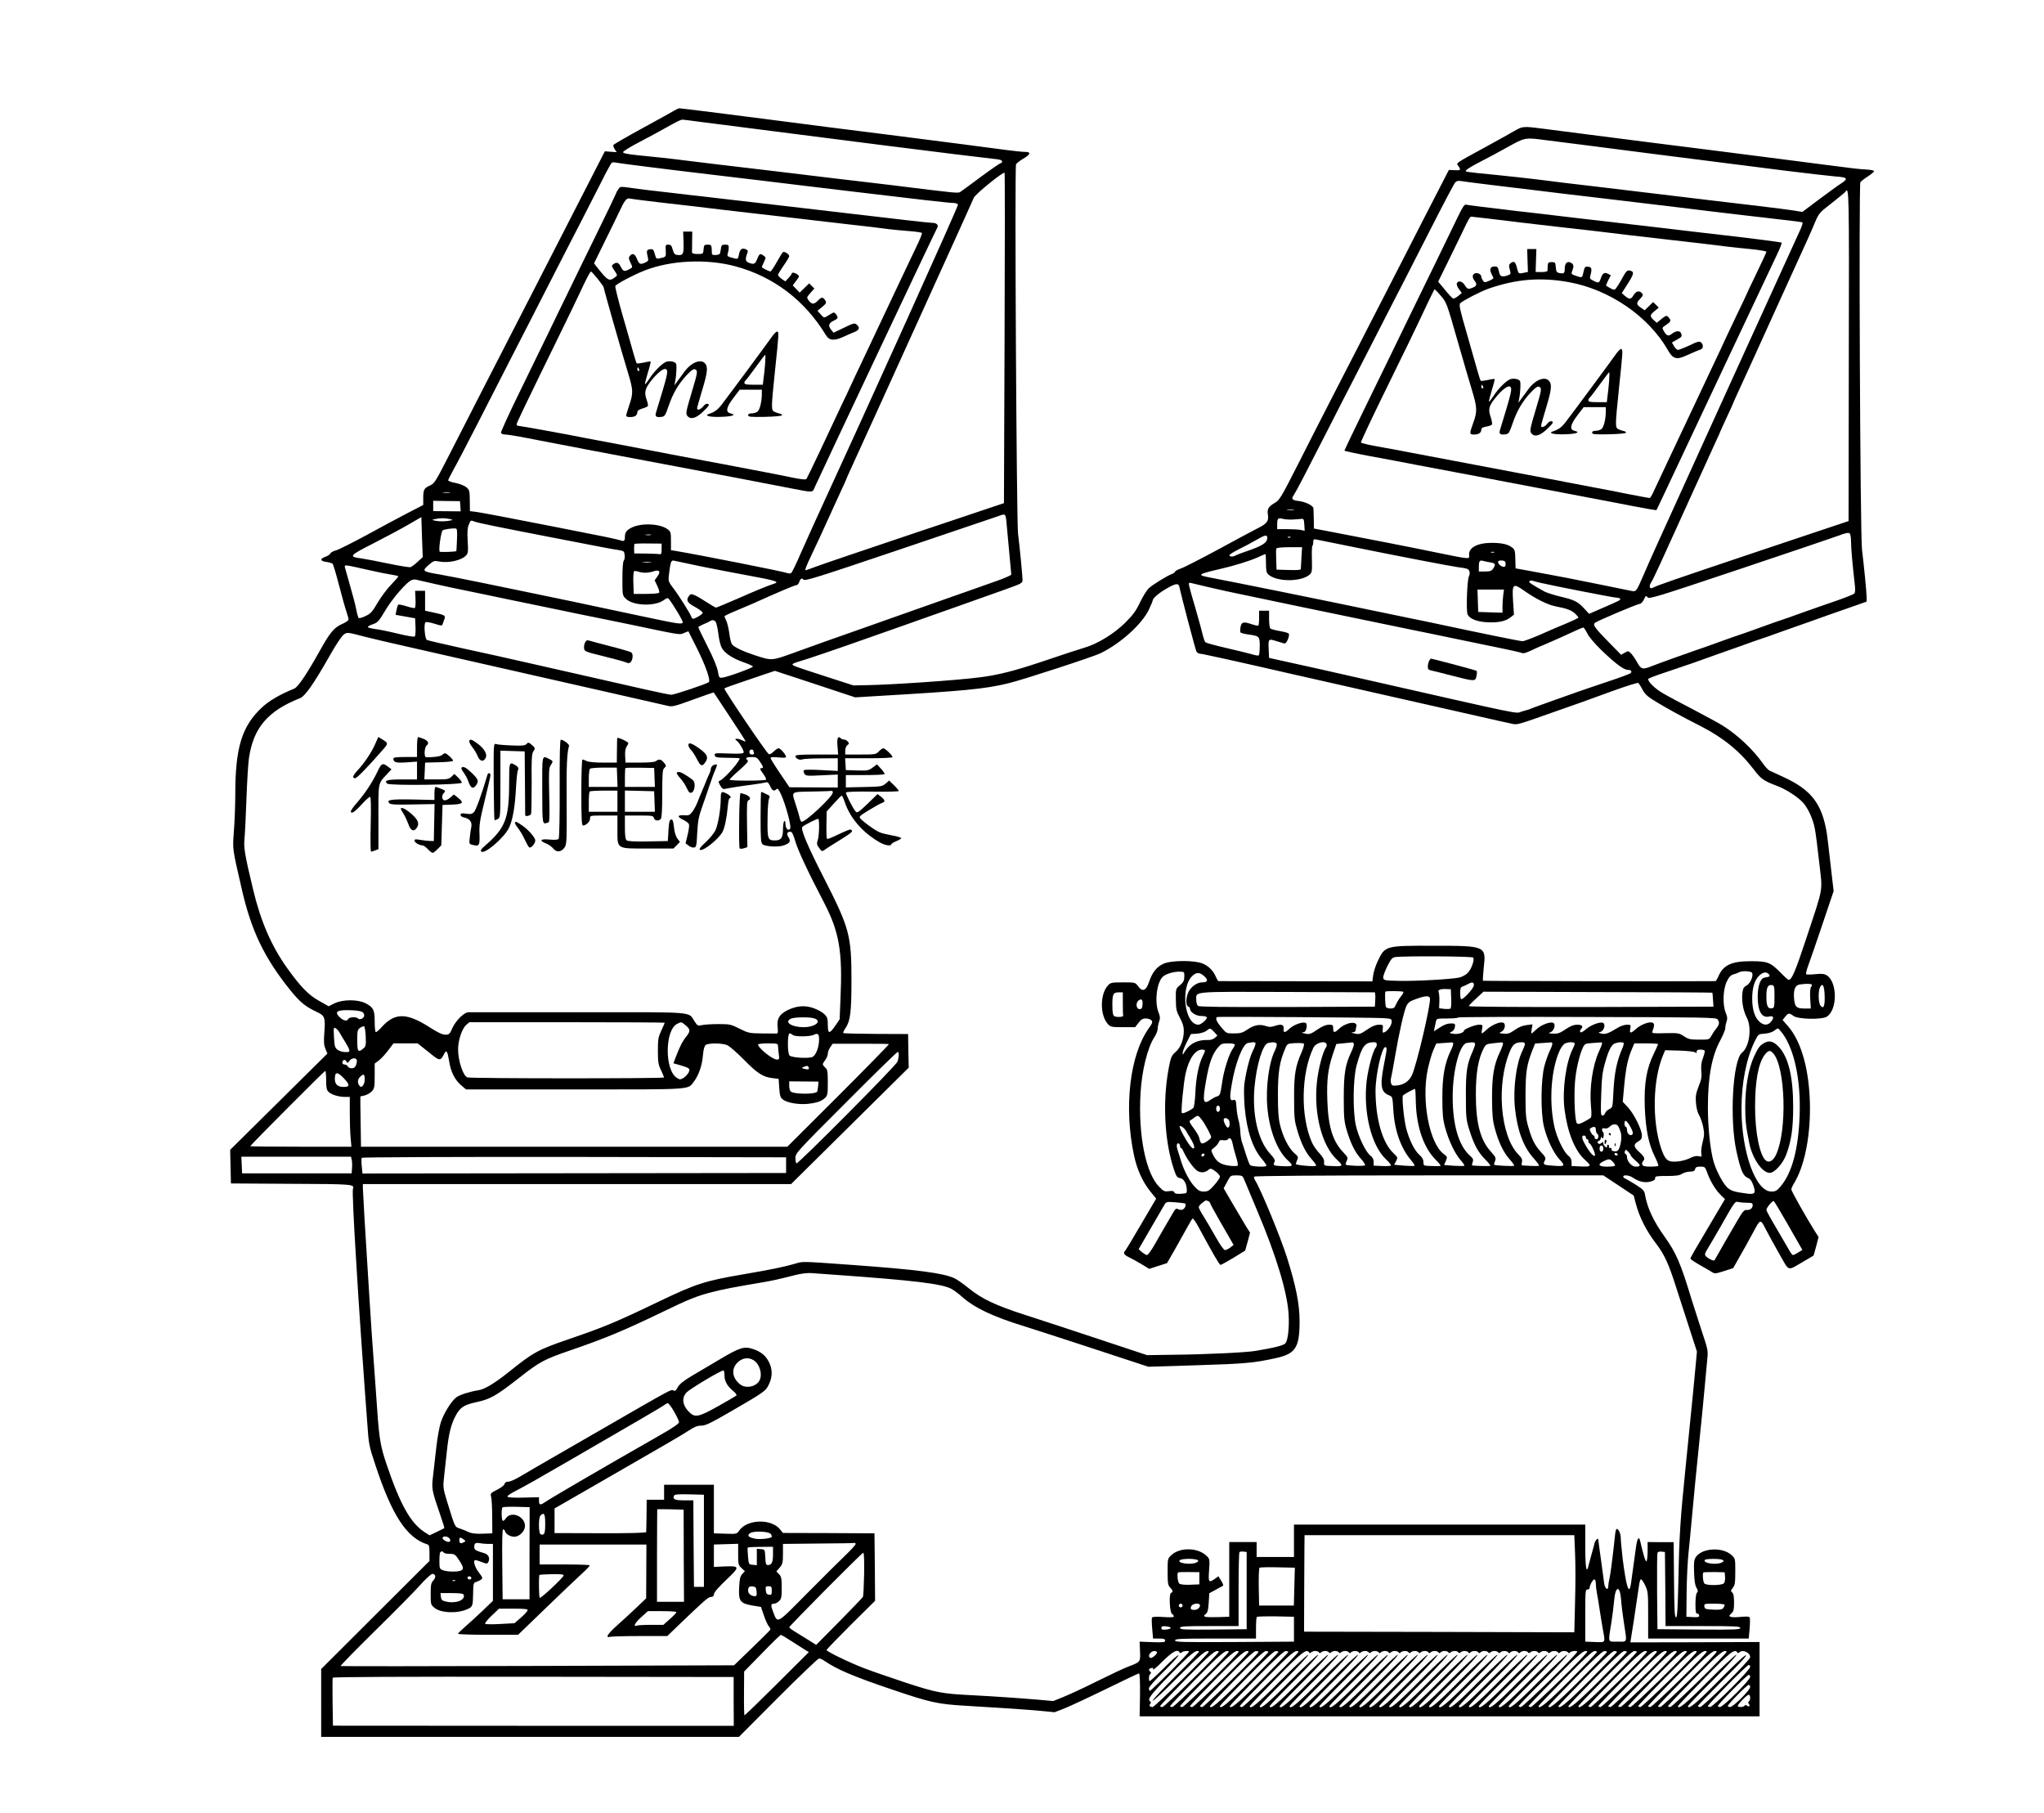 <?xml version="1.0" standalone="no"?>
<!DOCTYPE svg PUBLIC "-//W3C//DTD SVG 20010904//EN"
 "http://www.w3.org/TR/2001/REC-SVG-20010904/DTD/svg10.dtd">
<svg version="1.0" xmlns="http://www.w3.org/2000/svg"
 width="1642pt" height="1456pt" viewBox="0 0 1642 1456"
 preserveAspectRatio="xMidYMid meet">
<g transform="translate(0,1456) scale(0.1,-0.1)"
fill="#000000" stroke="none">
<path d="M5415 13671 c-16 -10 -131 -74 -255 -141 -124 -68 -228 -128 -232
-134 -3 -5 1 -20 10 -34 l16 -24 -48 3 -47 4 -105 -205 c-58 -113 -166 -324
-241 -470 -75 -146 -176 -343 -224 -437 -341 -663 -497 -968 -665 -1297 -126
-247 -133 -259 -171 -276 -47 -21 -53 -33 -53 -104 l0 -52 -128 -66 c-71 -37
-219 -116 -330 -177 -111 -60 -220 -115 -242 -121 -23 -6 -43 -17 -46 -25 -3
-8 -21 -20 -40 -27 -46 -16 -43 -34 7 -41 23 -3 46 -10 51 -15 5 -5 29 -85 53
-178 24 -93 51 -189 60 -213 8 -24 15 -50 15 -57 0 -7 -23 -23 -50 -35 -65
-28 -100 -69 -181 -216 -104 -186 -175 -292 -206 -304 -113 -46 -200 -96 -260
-152 -160 -150 -213 -322 -213 -697 0 -85 -5 -217 -11 -294 -11 -152 -14 -131
63 -466 76 -335 182 -555 391 -814 80 -98 119 -130 215 -175 62 -29 67 -45 57
-170 -5 -69 -3 -95 9 -125 l16 -38 -390 -386 -391 -387 3 -135 3 -135 484 -3
c499 -2 510 -3 496 -41 -5 -14 6 -258 25 -561 5 -85 14 -231 20 -325 12 -186
36 -530 50 -720 5 -67 14 -195 21 -285 11 -158 13 -172 64 -325 133 -405 252
-587 418 -639 14 -4 17 -17 17 -69 l0 -64 -435 -434 -435 -434 0 -272 0 -273
1678 0 1678 0 314 315 c173 173 321 315 330 315 8 0 29 -9 45 -21 100 -68 236
-126 545 -230 300 -102 362 -116 585 -129 264 -15 470 -29 604 -41 l113 -11
82 32 c44 18 195 88 334 156 139 68 257 124 262 124 6 0 9 -65 8 -172 l-3
-173 2490 0 2490 0 0 298 0 299 -519 -2 -519 -1 6 38 c3 21 13 83 22 138 15
99 30 199 42 283 3 23 9 45 14 48 5 3 20 -19 34 -47 24 -51 25 -60 25 -241 l0
-188 404 0 404 0 7 79 c4 44 4 85 0 91 -4 7 -28 8 -70 4 -35 -4 -71 -4 -81 0
-16 6 -15 8 4 27 18 16 22 31 22 88 0 48 -4 72 -15 81 -13 11 -12 15 5 37 17
22 20 41 20 130 0 104 0 105 -30 133 -72 67 -238 58 -287 -16 -15 -23 -17 -44
-14 -123 2 -66 8 -105 19 -123 13 -22 14 -30 4 -40 -7 -7 -12 -42 -12 -90 0
-63 3 -78 15 -78 8 0 15 -7 15 -16 0 -12 -10 -14 -51 -12 l-52 3 2 195 c1 107
8 254 16 325 7 72 19 189 25 260 10 118 44 465 69 705 6 53 20 195 31 315 11
121 23 247 26 280 6 54 2 74 -44 210 -27 83 -64 197 -82 255 -90 298 -125 377
-219 509 -88 123 -138 230 -156 334 -5 33 -14 43 -73 81 -37 23 -75 45 -84 49
-10 3 -18 11 -18 17 0 17 50 11 78 -9 47 -32 96 -43 140 -31 28 7 39 15 38 28
-1 15 10 17 94 17 74 0 102 4 123 18 14 9 43 17 63 17 27 0 37 5 41 20 4 16
14 20 43 20 36 0 38 -1 58 -58 25 -66 67 -134 110 -175 l29 -28 -90 -152
c-174 -294 -187 -316 -187 -326 0 -5 33 -27 73 -50 39 -22 84 -48 98 -57 24
-15 29 -15 98 7 l74 24 54 95 c30 52 75 133 100 180 67 125 63 124 110 33 22
-43 72 -133 110 -200 80 -139 57 -133 194 -53 40 24 75 44 77 45 1 1 11 35 22
76 l19 74 -29 45 c-67 106 -190 324 -190 337 0 7 10 30 23 51 80 132 127 355
127 601 -1 293 -66 535 -179 662 l-41 47 21 26 c25 31 32 32 67 6 38 -27 228
-31 268 -5 85 55 85 275 0 331 -22 13 -39 15 -92 10 -36 -4 -69 -4 -74 -1 -5
3 3 36 17 73 14 37 65 186 114 331 l89 264 -25 216 c-13 119 -27 232 -30 251
-40 238 -125 347 -352 451 -48 22 -97 45 -108 50 -11 5 -33 29 -50 53 -80 114
-203 231 -326 308 -30 19 -135 76 -234 128 -99 51 -211 111 -248 133 -62 36
-117 90 -117 113 0 5 60 28 133 52 72 24 175 59 227 77 52 19 127 46 165 59
39 14 135 48 215 76 80 29 156 56 170 60 14 4 90 31 170 60 80 28 183 65 230
81 47 17 110 39 140 50 30 10 111 39 180 63 l125 44 0 38 c-1 45 -21 247 -37
379 -15 120 -27 2932 -13 2952 6 7 32 28 60 46 27 17 50 37 50 42 0 6 -25 11
-55 13 -54 2 -122 10 -335 38 -60 8 -213 28 -340 44 -126 16 -355 45 -507 65
-153 19 -403 51 -555 70 -153 20 -381 49 -508 65 -126 16 -284 36 -349 45
-170 22 -173 22 -241 -17 -33 -19 -136 -77 -230 -128 -253 -138 -238 -128
-220 -153 23 -33 19 -37 -30 -34 l-46 2 -90 -175 c-50 -96 -156 -303 -236
-460 -80 -157 -181 -352 -223 -435 -43 -82 -122 -238 -177 -345 -55 -107 -158
-307 -229 -445 -70 -137 -190 -371 -265 -520 -124 -244 -141 -272 -175 -292
-54 -31 -66 -51 -59 -95 9 -52 -7 -74 -78 -109 -34 -17 -178 -94 -319 -171
-141 -76 -277 -146 -302 -154 -25 -9 -46 -20 -46 -25 0 -5 -12 -14 -26 -19
-41 -16 -156 -87 -186 -115 -15 -14 -46 -64 -69 -111 -32 -69 -57 -102 -117
-163 -90 -89 -222 -171 -327 -202 -38 -11 -182 -58 -320 -105 -246 -83 -373
-115 -523 -134 -182 -24 -713 -60 -907 -63 l-110 -2 -210 68 c-266 86 -277 90
-279 101 0 5 22 14 49 22 44 11 337 111 570 194 44 15 118 42 165 58 47 17
124 44 173 61 48 17 126 45 175 62 48 17 124 44 170 60 141 50 242 86 397 141
148 53 150 54 149 83 -1 40 -22 257 -36 370 -12 99 -28 2938 -16 2965 3 8 29
28 57 45 61 35 66 55 14 55 -21 0 -87 7 -148 15 -123 17 -520 68 -935 121
-151 19 -380 48 -507 64 -128 17 -338 43 -465 60 -128 16 -340 43 -470 60
-130 16 -243 30 -250 30 -7 0 -26 -9 -43 -19z m220 -91 c165 -21 560 -72 985
-126 151 -19 381 -48 510 -65 368 -47 779 -97 853 -105 47 -4 67 -10 67 -20 0
-8 -5 -14 -10 -14 -6 0 -76 -48 -156 -107 -80 -60 -155 -114 -166 -122 -20
-15 -15 -15 -538 50 -41 5 -132 16 -202 24 -71 8 -185 22 -255 30 -168 20
-338 41 -498 60 -71 8 -166 20 -210 25 -44 5 -159 19 -255 30 -96 12 -206 25
-245 30 -115 15 -263 31 -390 43 -86 9 -120 16 -120 25 0 7 61 45 135 83 74
39 173 92 220 119 77 43 105 57 120 59 3 1 73 -8 155 -19z m6785 -146 c63 -8
220 -28 348 -44 127 -17 337 -43 465 -60 415 -53 776 -99 1102 -140 176 -22
359 -43 408 -47 100 -7 108 -17 45 -58 -24 -15 -103 -73 -176 -127 l-133 -100
-67 11 c-67 10 -121 17 -364 46 -71 8 -185 22 -255 30 -71 8 -164 20 -208 25
-44 5 -156 19 -250 30 -93 11 -206 25 -250 30 -44 5 -156 19 -250 30 -93 11
-208 25 -255 30 -47 6 -155 19 -240 30 -85 10 -229 26 -320 35 -262 26 -253
24 -240 40 7 8 55 37 108 64 54 27 153 81 222 119 141 79 141 79 310 56z
m-7225 -213 c132 -17 357 -44 500 -61 143 -17 332 -40 420 -50 88 -11 237 -29
330 -40 94 -11 262 -31 375 -45 525 -63 805 -95 836 -95 19 0 37 -6 40 -13 4
-11 -689 -1547 -1162 -2575 -19 -41 -64 -142 -101 -225 -36 -84 -71 -155 -77
-159 -6 -4 -18 -5 -26 -2 -32 13 -715 148 -907 180 l-33 5 0 74 c0 67 -2 75
-25 93 -60 47 -213 54 -292 14 -42 -22 -53 -38 -53 -76 0 -31 -8 -36 -36 -26
-13 5 -106 26 -206 45 -101 20 -248 49 -328 65 -309 61 -567 110 -620 118
l-55 7 -1 84 c-1 78 -2 86 -27 107 -15 13 -53 28 -87 35 -33 6 -60 16 -60 21
0 5 20 43 43 86 24 42 108 203 187 357 78 154 182 357 230 450 48 94 137 268
199 388 267 523 338 660 406 792 40 77 110 214 156 305 45 91 87 168 93 172 6
4 18 6 26 3 8 -2 123 -18 255 -34z m2875 -1379 l-5 -1323 -725 -243 c-399
-134 -756 -255 -794 -270 -37 -14 -70 -26 -72 -26 -11 0 1 30 50 133 30 61 86
184 126 272 40 88 90 198 111 243 22 46 39 85 39 87 0 2 15 36 34 77 26 55
412 905 556 1223 10 22 109 240 220 485 111 244 207 457 213 472 13 30 238
212 247 200 3 -4 3 -602 0 -1330z m3905 1233 c116 -14 265 -32 333 -40 67 -8
177 -22 245 -30 67 -8 201 -24 297 -35 296 -36 500 -60 628 -75 67 -8 177 -22
245 -30 67 -8 196 -23 287 -34 91 -11 230 -27 310 -36 80 -9 151 -18 157 -20
9 -3 0 -30 -27 -87 -21 -46 -267 -585 -546 -1198 -278 -613 -541 -1191 -584
-1285 -42 -93 -97 -215 -120 -270 -53 -123 -57 -128 -89 -122 -14 3 -125 25
-246 50 -204 42 -353 71 -595 115 l-95 17 -2 74 c-1 65 -4 77 -25 93 -34 27
-84 38 -168 38 -116 -1 -187 -41 -178 -103 4 -29 -2 -28 -242 21 -170 36 -620
124 -910 179 l-95 18 -1 75 c-1 41 -2 81 -3 88 -2 21 -62 51 -118 58 -55 7
-62 16 -39 49 18 27 97 178 261 500 76 149 172 338 215 420 43 83 135 263 205
400 70 138 156 304 190 370 34 66 140 273 235 460 95 187 180 348 189 358 11
13 24 17 46 13 16 -3 125 -17 240 -31z m2877 -1372 l-2 -1328 -723 -242 c-702
-236 -813 -274 -850 -294 -25 -13 -33 13 -13 43 18 27 70 141 336 728 78 173
160 353 181 398 22 46 39 85 39 87 0 2 23 51 50 110 28 59 50 108 50 110 0 2
15 36 34 77 19 40 148 323 286 628 139 305 265 584 282 620 16 36 44 98 60
138 30 70 36 76 134 152 56 44 105 84 109 90 29 47 30 1 27 -1317z m-11239
-1100 c-13 -2 -35 -2 -50 0 -16 2 -5 4 22 4 28 0 40 -2 28 -4z m85 -109 l3
-41 -110 1 -111 1 0 41 0 42 108 -2 107 -1 3 -41z m6695 -31 c-13 -2 -35 -2
-50 0 -16 2 -5 4 22 4 28 0 40 -2 28 -4z m-2309 -85 c3 -29 13 -136 22 -238 9
-102 17 -189 18 -194 0 -6 -48 -27 -109 -49 -60 -21 -147 -52 -192 -68 -46
-16 -120 -42 -165 -58 -46 -16 -122 -43 -170 -60 -49 -17 -125 -44 -170 -60
-46 -16 -122 -43 -170 -60 -49 -17 -127 -45 -175 -62 -49 -17 -125 -44 -170
-60 -46 -16 -120 -42 -165 -58 -46 -16 -159 -57 -253 -91 -188 -68 -182 -68
-320 -23 -92 30 -165 64 -184 87 -7 8 -17 47 -22 87 -5 39 -16 85 -24 102 -8
16 -15 33 -15 37 0 4 42 24 93 45 50 21 110 46 132 56 197 89 339 149 351 149
8 0 17 8 21 18 12 34 25 44 37 27 10 -14 109 17 766 239 415 140 773 261 795
269 60 23 63 22 69 -35z m-4729 -330 c-22 -21 -48 -40 -57 -43 -9 -3 -90 10
-180 29 -90 19 -186 37 -215 41 -105 14 -98 22 93 119 96 49 223 117 282 151
l107 62 5 -161 6 -161 -41 -37z m260 343 c28 -7 27 -8 -18 -15 -27 -4 -67 -4
-90 0 -42 8 -42 8 -12 15 38 9 82 9 120 0z m6765 -4 c25 2 56 4 70 5 23 3 25
0 28 -46 l3 -49 -32 7 c-17 3 -67 6 -110 6 l-79 0 0 38 c0 48 6 55 45 45 16
-4 50 -7 75 -6z m-6568 -16 c29 -11 185 -43 588 -121 449 -87 509 -99 565
-107 48 -8 50 -10 53 -42 2 -18 -1 -38 -7 -44 -7 -7 -11 -63 -11 -145 0 -133
0 -134 28 -161 58 -58 238 -63 307 -9 15 11 30 17 34 12 36 -42 121 -185 116
-194 -10 -16 -38 -11 -340 53 -373 80 -777 165 -985 207 -25 5 -153 32 -286
59 -133 27 -283 57 -335 66 -150 25 -153 28 -90 82 34 29 40 31 81 23 75 -14
179 10 214 49 17 18 18 32 13 117 -4 71 -2 104 9 130 16 38 14 37 46 25z
m-141 -146 c-2 -50 -4 -91 -5 -91 -6 -6 -126 -10 -133 -5 -12 7 9 157 23 171
9 8 73 18 104 16 12 -1 14 -17 11 -91z m11199 -16 c0 -55 11 -174 29 -334 6
-49 5 -74 -3 -82 -6 -7 -70 -32 -141 -57 -72 -24 -195 -68 -275 -96 -80 -29
-156 -56 -170 -60 -14 -4 -90 -31 -170 -60 -80 -29 -156 -56 -170 -60 -14 -4
-90 -31 -170 -60 -80 -29 -156 -56 -170 -60 -54 -18 -308 -109 -358 -129 -78
-31 -88 -29 -122 33 -17 29 -39 61 -51 72 -19 17 -21 17 -48 1 l-28 -16 -100
102 c-111 113 -130 139 -110 155 20 16 341 152 359 152 10 0 24 15 34 35 15
32 18 34 29 18 12 -16 65 0 737 225 397 133 757 255 798 270 51 20 79 26 88
19 7 -6 12 -33 12 -68z m-9642 54 c-10 -2 -28 -2 -40 0 -13 2 -5 4 17 4 22 1
32 -1 23 -4z m4952 -23 c0 -40 -39 -64 -170 -109 -36 -12 -73 -26 -82 -31 -22
-13 -45 -13 -52 -1 -4 5 29 26 71 47 43 21 107 55 143 76 74 43 90 46 90 18z
m187 4 c-3 -3 -12 -4 -19 -1 -8 3 -5 6 6 6 11 1 17 -2 13 -5z m503 -77 c384
-78 787 -155 840 -162 77 -10 88 -14 95 -35 3 -10 1 -29 -5 -40 -14 -27 -23
-271 -11 -303 14 -36 75 -61 161 -65 86 -4 145 8 185 40 l27 21 -7 107 c-9
142 -1 149 87 87 93 -66 189 -114 255 -127 93 -18 126 -31 156 -58 15 -14 27
-29 27 -32 0 -4 -42 -24 -92 -45 -51 -21 -148 -62 -214 -92 -67 -29 -131 -53
-143 -53 -19 0 -313 60 -641 130 -80 17 -188 40 -240 50 -52 11 -183 38 -290
60 -425 89 -1147 235 -1343 272 -105 20 -96 26 88 69 107 24 231 63 293 90 35
16 66 29 68 29 2 0 4 -33 4 -73 0 -60 4 -77 19 -91 67 -61 265 -61 333 0 18
17 19 29 17 121 -2 56 0 105 4 109 4 4 7 18 7 32 0 20 4 23 23 19 12 -2 146
-30 297 -60z m-5555 -17 c0 -35 -3 -44 -15 -41 -8 2 -58 4 -110 5 l-95 1 -1
35 c0 19 1 38 2 41 2 3 52 5 111 4 l108 -1 0 -44z m5140 -65 c-2 -44 -5 -86
-5 -93 0 -10 -23 -12 -97 -10 l-98 3 -3 79 c-2 44 -1 84 1 90 3 7 42 11 106
11 l101 0 -5 -80z m1548 38 c-7 -2 -19 -2 -25 0 -7 3 -2 5 12 5 14 0 19 -2 13
-5z m-6372 -112 c108 -22 286 -56 395 -76 196 -36 237 -48 198 -61 -58 -19
-147 -55 -296 -121 -92 -40 -171 -73 -176 -73 -5 0 -39 20 -76 44 -37 24 -80
50 -97 56 -26 11 -32 10 -44 -6 -26 -34 -14 -56 50 -90 33 -18 60 -39 60 -46
0 -11 -57 -46 -78 -48 -4 0 -11 8 -14 18 -11 29 -102 174 -145 229 -37 49 -40
56 -35 100 13 111 18 125 41 120 11 -3 109 -23 217 -46z m6342 32 c40 -6 45
-17 21 -51 -12 -18 -25 -22 -65 -22 l-49 0 0 38 c0 46 7 55 35 47 11 -3 37 -9
58 -12z m122 -13 c0 -19 -4 -24 -20 -22 -23 4 -47 31 -39 44 3 5 18 8 32 6 21
-2 27 -8 27 -28z m-6867 13 c-15 -2 -42 -2 -60 0 -18 2 -6 4 27 4 33 0 48 -2
33 -4z m-2268 -61 c74 -17 159 -34 188 -38 28 -4 52 -10 52 -13 0 -4 -26 -34
-58 -67 -32 -32 -80 -98 -108 -144 -43 -74 -55 -88 -98 -108 -27 -13 -52 -20
-55 -15 -4 4 -13 35 -19 68 -6 33 -28 116 -48 185 -20 69 -39 136 -42 149 -6
28 -16 29 188 -17z m2224 -22 c18 0 48 5 65 11 48 17 62 -1 32 -41 l-22 -31
21 -44 c12 -25 19 -49 15 -55 -3 -6 -48 -10 -105 -10 l-99 0 -3 88 c-2 48 1
90 6 94 5 3 20 2 33 -3 14 -5 39 -9 57 -9z m-1691 -90 c75 -17 159 -35 185
-40 26 -5 135 -28 242 -50 107 -23 215 -45 240 -50 25 -5 155 -32 290 -60 135
-28 288 -60 340 -70 52 -11 163 -33 245 -50 447 -94 423 -90 460 -74 l35 14
69 -137 c71 -142 111 -257 95 -272 -14 -13 -277 -101 -301 -101 -12 0 -110 20
-220 45 -109 25 -299 68 -423 96 -124 28 -342 78 -485 110 -143 33 -386 87
-540 120 -154 34 -287 65 -295 69 -17 8 -27 127 -12 142 5 5 35 0 71 -11 57
-18 63 -18 67 -3 3 10 10 27 14 39 12 29 3 34 -85 53 l-70 15 0 80 0 80 -40 0
-40 0 3 -67 c2 -36 -1 -69 -5 -71 -5 -3 -35 3 -68 14 -32 10 -62 16 -66 12 -4
-5 -10 -24 -14 -44 l-7 -37 79 -14 78 -14 3 -68 c2 -38 -1 -73 -6 -78 -5 -5
-62 5 -133 22 -69 17 -152 34 -184 38 -33 4 -59 11 -60 16 0 5 19 16 42 23 37
13 47 24 99 111 56 95 170 226 209 242 11 5 27 7 35 5 8 -2 77 -18 153 -35z
m8877 10 c102 -24 593 -120 614 -120 14 0 27 -4 31 -9 6 -10 0 -13 -155 -80
l-94 -41 -41 44 c-50 54 -77 68 -193 95 -52 13 -108 31 -125 40 -110 62 -127
73 -121 82 3 6 16 8 28 4 11 -4 37 -10 56 -15z m-2665 -35 c61 -15 216 -49
345 -75 129 -27 323 -67 430 -90 107 -22 238 -49 290 -60 52 -11 183 -38 290
-60 107 -22 238 -49 290 -60 52 -10 205 -42 340 -70 135 -28 265 -55 290 -60
130 -26 245 -52 252 -56 5 -3 30 4 56 16 26 13 94 43 152 67 58 25 142 63 187
84 45 21 86 39 92 39 5 0 19 -21 32 -47 14 -28 59 -82 115 -136 108 -104 178
-157 210 -157 28 0 38 -14 21 -28 -6 -5 -86 -35 -177 -65 -91 -30 -203 -69
-250 -85 -47 -17 -149 -53 -228 -81 -79 -28 -147 -53 -151 -56 -5 -2 -34 -11
-64 -19 -64 -17 90 -49 -1382 285 -148 34 -355 80 -460 103 l-190 42 -3 63
c-4 90 -3 92 55 74 26 -8 56 -17 66 -20 13 -4 21 4 33 32 9 22 12 41 6 47 -5
5 -37 14 -73 20 -35 6 -68 15 -74 20 -5 5 -10 39 -10 76 l0 67 -40 0 -40 0 0
-57 c0 -31 -3 -59 -6 -62 -3 -3 -25 1 -49 9 -69 24 -87 21 -94 -20 -4 -20 -4
-39 -1 -44 3 -5 29 -12 58 -16 95 -13 97 -15 97 -94 0 -38 -4 -72 -8 -75 -5
-3 -29 1 -54 9 -25 7 -117 30 -204 50 -87 20 -164 41 -170 46 -6 5 -16 34 -23
64 -7 31 -33 124 -57 208 -25 83 -48 165 -51 181 -5 26 -4 28 18 23 13 -3 74
-17 134 -32z m-230 -2 c14 -67 128 -500 136 -515 6 -10 18 -18 28 -18 16 0
316 -66 706 -156 88 -20 277 -63 420 -95 143 -33 382 -87 530 -120 149 -34
286 -65 305 -69 19 -4 139 -31 265 -60 127 -29 251 -57 277 -62 49 -11 34 -15
396 113 45 16 119 42 165 58 45 16 164 59 265 96 100 36 187 63 192 60 5 -3
21 -27 35 -54 22 -40 41 -57 118 -103 92 -55 186 -107 347 -189 181 -92 316
-202 427 -347 60 -79 80 -93 186 -133 70 -26 159 -82 206 -130 42 -42 85 -134
100 -214 7 -33 22 -154 35 -269 28 -246 38 -184 -102 -608 -89 -269 -118 -338
-143 -338 -5 0 -34 26 -66 59 -82 83 -104 91 -239 91 -158 0 -223 -32 -263
-129 -8 -17 -16 -31 -20 -31 -184 -3 -1864 0 -1868 3 -2 3 1 49 6 102 20 178
20 179 -404 179 -386 1 -388 1 -447 -123 -17 -35 -33 -86 -37 -114 l-6 -49
-615 1 c-338 0 -618 1 -621 1 -4 0 -12 14 -20 31 -20 50 -59 90 -107 110 -66
28 -255 27 -317 -2 -54 -26 -88 -68 -114 -145 -24 -72 -53 -84 -89 -34 -23 30
-23 30 -121 30 -89 0 -99 -2 -119 -23 -67 -71 -67 -243 0 -314 20 -21 30 -23
119 -23 l98 0 27 35 c21 27 33 35 59 35 18 0 38 -7 45 -15 11 -13 8 -23 -19
-60 -155 -215 -204 -636 -121 -1025 24 -113 70 -215 134 -293 l44 -54 -120
-204 c-65 -112 -123 -208 -129 -214 -18 -18 -9 -34 29 -52 20 -9 65 -34 100
-55 l64 -39 71 23 72 23 66 115 c36 63 80 142 98 175 18 33 36 64 41 68 4 5
28 -29 52 -75 117 -216 164 -297 173 -297 6 0 52 26 104 57 l94 58 20 72 19
72 -30 47 c-16 27 -64 107 -106 179 l-76 130 28 52 c27 51 27 52 75 52 40 0
49 -4 57 -22 5 -13 54 -129 108 -258 154 -363 245 -663 254 -840 6 -103 -6
-207 -26 -229 -15 -17 -89 -36 -241 -61 -77 -13 -414 -29 -670 -31 l-200 -3
-395 131 c-217 72 -480 159 -585 192 -235 76 -346 128 -450 212 -44 36 -96 72
-116 82 -92 43 -303 70 -829 108 -419 30 -385 29 -458 8 -79 -23 -199 -48
-412 -84 -305 -52 -379 -76 -670 -215 -358 -172 -445 -208 -735 -307 -244 -84
-281 -104 -480 -264 -106 -85 -191 -137 -238 -144 -70 -11 -150 -36 -179 -56
-41 -29 -105 -133 -128 -206 -11 -36 -27 -125 -35 -197 -8 -72 -20 -175 -26
-228 -13 -107 -12 -113 63 -331 17 -48 29 -89 27 -91 -2 -1 -30 -15 -61 -30
l-57 -27 -38 24 c-115 74 -197 220 -309 550 -47 140 -58 203 -74 437 -6 85
-15 211 -20 280 -18 246 -30 408 -40 580 -6 96 -15 240 -20 320 -14 211 -34
560 -35 598 l0 32 1720 0 1720 0 472 467 473 468 -3 135 -2 135 -258 1 c-142
1 -260 4 -263 7 -3 3 6 23 21 44 36 56 45 127 45 378 0 362 -15 419 -219 819
-135 263 -192 400 -175 415 22 19 122 69 128 64 10 -11 7 -138 -5 -171 -9 -27
-8 -36 11 -62 21 -29 23 -30 44 -16 11 9 57 38 101 65 117 73 128 82 116 94
-10 10 -20 6 -139 -50 -29 -14 -55 -23 -59 -20 -3 4 -5 54 -4 113 l2 107 57
63 c31 35 60 64 64 64 3 0 14 -22 23 -49 44 -133 146 -250 288 -330 38 -21 87
-28 87 -12 0 5 18 16 40 25 22 9 40 20 40 24 0 5 -32 15 -72 22 -39 7 -86 18
-103 26 -39 16 -151 99 -158 117 -5 13 15 27 143 101 14 8 33 17 42 20 22 7
15 25 -18 50 l-25 18 -80 -78 c-69 -66 -82 -75 -94 -63 -21 21 -83 143 -79
154 3 6 80 9 214 7 115 -2 210 1 210 5 0 5 -17 26 -39 47 l-38 37 -29 -25
c-28 -23 -37 -24 -174 -27 l-145 -3 0 49 0 50 152 0 c83 0 154 3 158 7 4 3 -8
23 -27 43 l-33 36 -35 -26 c-32 -24 -41 -25 -125 -23 l-90 3 -3 48 -3 47 190
0 c110 0 191 4 191 9 0 14 -60 71 -74 71 -7 0 -23 -11 -36 -25 -23 -24 -28
-25 -147 -25 l-123 0 0 31 c0 18 7 37 17 44 15 11 15 15 4 29 -7 9 -21 16 -30
16 -9 0 -22 5 -28 11 -22 22 -31 -1 -25 -66 l5 -65 -172 0 c-131 0 -171 -3
-171 -13 0 -19 33 -35 55 -26 11 4 80 8 153 8 l132 1 0 -51 0 -51 -129 7 c-71
4 -134 4 -140 0 -8 -4 -8 -12 0 -27 11 -20 17 -21 140 -15 l129 6 0 -52 0 -52
-194 1 -194 1 -76 112 c-42 62 -76 117 -76 123 0 7 20 9 60 5 32 -4 61 -3 64
1 7 11 -43 72 -59 72 -8 0 -26 -12 -40 -26 -14 -14 -31 -24 -38 -22 -16 5
-365 521 -358 529 3 3 62 25 131 48 69 24 159 54 200 68 l75 25 322 -106 323
-107 182 11 c698 41 858 56 1048 102 107 25 680 212 740 241 162 79 333 233
390 352 16 35 30 67 30 73 0 17 52 61 115 97 75 42 93 43 100 8z m2601 -62
c-3 -24 -6 -66 -6 -93 l0 -49 -97 3 -98 3 -3 90 -3 90 107 0 106 0 -6 -44z
m-6327 -215 c6 -7 16 -51 22 -97 5 -46 18 -97 28 -114 24 -42 86 -83 174 -114
41 -14 75 -30 76 -34 2 -10 -213 -88 -249 -90 -22 -2 -25 3 -33 51 -6 34 -36
108 -83 200 -41 81 -74 150 -74 154 0 4 17 14 38 23 20 8 44 19 52 24 21 14
36 13 49 -3z m-2814 -121 c55 -14 199 -48 320 -75 121 -28 319 -72 440 -100
121 -28 339 -77 485 -110 637 -144 795 -180 965 -219 99 -22 198 -45 219 -50
36 -9 56 -4 204 50 90 33 165 59 166 57 1 -2 59 -89 129 -195 70 -105 127
-194 127 -197 0 -3 -16 2 -35 11 -32 15 -64 11 -38 -5 20 -13 62 -83 57 -96
-4 -9 -34 -11 -120 -8 -109 4 -116 4 -112 -14 3 -17 14 -19 93 -20 50 -1 96
-2 103 -3 26 -2 -119 -170 -159 -183 -9 -3 -8 -12 7 -37 16 -27 23 -31 44 -26
32 7 125 22 220 34 41 5 85 13 97 16 19 6 25 1 40 -29 17 -38 31 -44 51 -24 9
9 17 -1 37 -44 38 -84 83 -253 73 -273 -14 -24 -38 0 -38 37 0 17 -4 27 -10
23 -5 -3 -10 -33 -10 -65 0 -69 -15 -90 -65 -90 -57 0 -61 11 -59 171 0 84 6
153 12 165 10 18 7 23 -24 37 -19 10 -37 17 -39 17 -3 0 -5 -92 -5 -204 0
-174 2 -205 16 -217 22 -18 124 -24 167 -10 51 17 62 34 42 65 -18 28 -13 46
14 46 13 0 23 -19 40 -77 21 -73 101 -244 231 -493 122 -235 149 -392 132
-766 l-7 -171 -35 -51 c-47 -69 -60 -67 -60 7 0 49 -4 62 -26 84 -14 15 -51
36 -83 48 -71 27 -139 22 -214 -14 -67 -34 -88 -69 -80 -139 4 -37 2 -48 -8
-49 -8 0 -61 0 -119 1 -100 1 -109 3 -179 38 -70 35 -79 37 -170 37 -53 0
-112 -4 -131 -8 -34 -8 -37 -6 -60 29 -54 81 30 75 -935 74 -473 0 -870 0
-882 0 -34 0 -102 -67 -129 -127 -21 -49 -26 -53 -57 -53 -24 0 -60 17 -127
60 -181 116 -276 117 -378 7 -23 -26 -47 -47 -52 -47 -6 0 -10 35 -10 83 0 96
-10 116 -73 149 -61 32 -183 32 -249 0 l-48 -24 -74 42 c-87 47 -152 115 -260
266 -127 178 -213 377 -274 635 -66 275 -75 330 -68 404 4 38 11 185 16 325 5
140 14 285 20 322 36 243 151 378 411 481 41 17 111 117 243 350 43 76 90 147
105 158 29 23 27 23 176 -16z m3115 -909 c0 -2 3 -11 6 -20 4 -12 0 -16 -15
-16 -14 0 -21 6 -21 20 0 11 7 20 15 20 8 0 15 -2 15 -4z m55 -93 c29 -44 31
-53 9 -53 -12 0 -9 -10 15 -42 17 -22 28 -45 25 -50 -6 -10 -294 -11 -293 0 0
4 35 39 79 77 63 56 76 72 64 81 -20 16 -7 24 37 24 33 0 42 -5 64 -37z m585
-249 c0 -31 -216 -234 -249 -234 -6 0 -13 12 -16 28 -3 15 -18 67 -34 115 -33
105 -46 96 149 100 74 1 138 4 143 5 4 1 7 -5 7 -14z m5145 -1325 c12 -19 -16
-96 -45 -124 -15 -15 -45 -31 -66 -36 -63 -14 -349 -30 -484 -27 -119 3 -125
4 -128 25 -2 11 13 53 32 91 29 58 40 71 63 75 67 10 622 7 628 -4z m-2321
-154 c-1 -32 -8 -45 -35 -68 -34 -28 -34 -28 -33 -115 1 -78 4 -93 32 -146 23
-42 32 -71 32 -105 0 -69 -26 -136 -65 -169 -25 -20 -37 -41 -45 -77 -64 -278
-51 -629 32 -872 18 -52 25 -62 47 -65 29 -3 53 -42 55 -92 1 -30 0 -31 -47
-34 -34 -2 -49 1 -53 11 -4 11 -16 14 -44 10 -34 -5 -42 -1 -77 34 -108 108
-170 413 -151 748 10 184 56 370 112 456 14 21 26 51 26 66 0 14 5 41 12 59 9
26 8 39 -5 73 -34 83 -14 243 35 287 25 23 91 42 138 40 34 -1 35 -2 34 -41z
m4562 30 c10 -26 -16 -85 -45 -100 -23 -12 -29 -22 -34 -62 -7 -64 7 -142 35
-195 43 -81 22 -235 -38 -283 -75 -60 -101 -540 -44 -794 33 -149 52 -194 88
-210 24 -11 35 -26 48 -64 20 -60 12 -71 -48 -64 -98 13 -124 20 -154 42 -36
27 -95 135 -118 215 -27 93 -46 276 -46 439 0 242 32 413 101 538 21 40 39 83
39 97 0 14 5 37 10 52 8 21 7 37 -6 68 -27 64 -23 188 7 251 18 38 31 52 54
59 17 4 37 12 45 17 26 14 100 10 106 -6z m-4397 -30 c29 -28 21 -45 -21 -45
-41 0 -88 -33 -110 -76 -22 -43 -24 -110 -3 -118 8 -3 15 -11 15 -19 0 -26 48
-57 89 -57 22 0 42 -4 45 -9 9 -14 -44 -61 -68 -61 -112 2 -146 309 -43 396
33 28 58 25 96 -11z m4531 20 c13 -16 7 -20 -35 -27 -33 -5 -54 -64 -55 -151
0 -118 33 -177 94 -161 33 8 40 -9 15 -40 -27 -34 -63 -34 -99 2 -36 36 -54
98 -54 182 0 84 18 146 54 182 31 31 61 36 80 13z m-2370 -88 c0 -25 -91 -123
-103 -111 -4 4 -7 27 -7 51 0 33 4 45 18 49 9 3 28 11 42 19 37 20 50 18 50
-8z m2713 6 c4 -3 2 -12 -4 -20 -7 -8 -10 -42 -7 -93 l5 -80 -52 0 c-64 0 -77
13 -83 83 -5 69 9 104 45 110 48 7 89 7 96 0z m-298 -98 c0 -78 -2 -90 -18
-93 -35 -7 -47 16 -47 92 0 77 11 99 45 94 18 -3 20 -10 20 -93z m403 10 c3
-86 -9 -114 -34 -81 -17 23 -19 118 -3 147 20 39 34 14 37 -66z m-3000 -24 c2
-41 -1 -77 -5 -81 -4 -4 -27 -5 -50 -3 l-42 5 2 56 c1 32 -2 65 -6 74 -9 18
14 27 68 24 l30 -1 3 -74z m-615 49 c4 0 7 -26 5 -57 l-3 -58 -704 -3 c-512
-1 -708 1 -717 9 -8 6 -14 27 -14 47 0 72 -49 67 727 65 384 -2 702 -3 706 -3z
m230 4 c4 -4 -5 -20 -19 -37 -13 -16 -31 -45 -39 -63 -11 -28 -19 -34 -44 -34
-16 0 -33 5 -37 12 -6 10 -10 99 -5 123 1 7 137 6 144 -1z m2483 -7 c1 -1 4
-27 5 -57 l4 -55 -982 -3 c-579 -1 -983 2 -983 7 0 5 26 33 59 62 l58 54 919
-3 c505 -1 919 -3 920 -5z m-4736 -87 c0 -49 1 -93 3 -97 3 -12 -56 -15 -72
-4 -11 7 -15 31 -15 91 0 89 7 100 57 100 l27 0 0 -90z m2467 44 c12 -33 -109
-549 -146 -623 -25 -47 -62 -72 -117 -79 -36 -4 -43 -1 -49 17 -3 11 -4 29 -1
39 3 9 17 85 31 167 34 199 73 372 93 415 14 29 28 39 77 56 74 27 104 29 112
8z m-2309 -55 c-2 -26 -8 -34 -23 -34 -28 0 -34 51 -8 70 24 18 35 5 31 -36z
m-6262 -61 c8 -8 12 -22 9 -30 -8 -21 -36 -31 -49 -18 -16 16 -73 12 -80 -6
-8 -21 -44 -10 -74 23 -37 40 -8 54 106 49 48 -2 78 -8 88 -18z m8192 -45 c70
-5 72 -5 72 -31 -1 -28 -34 -74 -61 -84 -12 -5 -14 1 -11 28 4 33 3 34 -31 34
-23 0 -52 -11 -85 -33 -64 -44 -72 -47 -113 -37 -24 5 -27 8 -11 9 12 1 22 7
22 14 0 6 3 22 6 33 12 47 -82 34 -138 -18 -38 -36 -48 -35 -48 2 0 27 -3 30
-34 30 -22 0 -52 -12 -84 -33 -64 -44 -72 -47 -113 -37 -22 5 -26 8 -12 9 15
1 23 9 28 32 4 18 3 35 -3 41 -17 17 -97 -10 -132 -43 -37 -36 -52 -37 -48 -2
4 34 -18 41 -72 23 -30 -10 -45 -10 -74 0 -48 16 -93 7 -147 -30 -37 -25 -54
-30 -106 -30 -61 0 -61 0 -102 49 -40 48 -51 76 -31 83 14 4 1240 -4 1328 -9z
m2690 -10 c17 -24 15 -41 -10 -73 -13 -15 -31 -42 -40 -59 -17 -31 -18 -31
-98 -31 -71 0 -85 3 -122 27 -39 26 -46 27 -151 25 -98 -3 -109 -1 -103 13 17
46 18 65 1 71 -27 11 -94 -15 -134 -51 -42 -38 -53 -37 -44 6 5 27 4 29 -28
29 -19 0 -52 -11 -74 -25 -73 -45 -100 -55 -131 -46 -27 7 -27 8 -7 13 25 7
42 53 25 70 -17 17 -96 -10 -141 -48 -25 -22 -42 -30 -46 -23 -4 6 -2 16 4 22
23 23 12 37 -28 37 -28 0 -54 -10 -90 -34 -53 -36 -65 -40 -116 -37 -28 2 -28
3 -8 11 25 10 41 56 25 72 -18 18 -98 -10 -138 -48 -19 -19 -38 -34 -41 -34
-3 0 -2 16 2 36 l6 37 -46 -6 c-31 -3 -64 -16 -96 -39 -40 -28 -55 -33 -90
-30 -38 4 -39 5 -17 16 28 14 37 63 14 72 -25 10 -88 -16 -129 -52 -20 -19
-39 -34 -42 -34 -3 0 -3 16 1 35 6 34 5 35 -25 35 -32 0 -121 -36 -121 -49 0
-16 -50 -30 -85 -24 -34 6 -35 6 -13 17 14 7 24 22 26 39 3 25 0 27 -30 27
-33 0 -59 -10 -111 -45 l-28 -18 5 26 c3 15 8 38 11 52 5 24 8 25 90 25 46 0
86 3 88 8 3 4 470 6 1039 4 947 -2 1034 -4 1046 -19z m-7254 7 c62 -23 3 -70
-89 -70 -96 0 -158 41 -102 68 28 14 157 15 191 2z m-1204 -34 c0 -2 -12 -30
-27 -62 -25 -53 -28 -70 -28 -164 0 -91 4 -112 25 -155 13 -27 24 -54 24 -59
1 -9 -1556 -9 -1580 1 -34 13 -74 133 -74 226 0 71 31 165 65 195 l26 22 785
0 c431 0 784 -2 784 -4z m169 -22 c38 -32 39 -46 2 -92 -29 -36 -53 -84 -85
-169 l-16 -43 53 -15 c79 -23 85 -29 67 -62 -9 -15 -27 -34 -42 -42 -23 -13
-28 -13 -52 3 -98 64 -95 384 4 433 33 17 34 17 69 -13z m-2571 -88 c3 -70 1
-80 -19 -97 -42 -36 -49 -26 -49 65 0 76 2 86 22 100 13 9 27 15 33 13 5 -2
11 -39 13 -81z m-208 27 c8 -15 26 -46 41 -68 14 -22 29 -50 33 -62 7 -21 4
-23 -31 -23 -21 0 -48 9 -62 19 -20 16 -24 28 -28 100 -4 78 -3 82 14 72 10
-5 25 -22 33 -38z m7023 9 l27 -29 -20 -18 c-13 -12 -34 -19 -58 -18 -85 3
-149 -31 -190 -102 -11 -20 -11 -20 -11 0 0 11 15 49 33 85 l33 65 48 3 c28 2
60 11 75 22 32 25 32 25 63 -8z m4568 -14 c95 -131 146 -376 136 -654 -9 -272
-61 -465 -153 -573 -30 -35 -41 -41 -74 -41 -126 0 -240 315 -240 665 0 209
40 409 108 545 27 54 28 55 77 58 28 2 60 11 75 22 14 11 28 20 32 20 5 0 22
-19 39 -42z m-7953 -10 c16 -16 140 -15 170 1 31 16 42 7 42 -37 0 -60 -24
-125 -51 -140 -28 -15 -165 -8 -186 10 -18 15 -18 178 0 178 7 0 18 -5 25 -12z
m3716 -80 c-3 -13 -14 -39 -24 -58 -23 -46 -57 -188 -65 -270 -3 -36 -1 -114
4 -175 17 -189 66 -332 142 -418 21 -25 35 -47 32 -51 -12 -11 -120 -6 -131 7
-6 6 -20 44 -32 82 -12 39 -26 83 -32 99 -6 15 -13 54 -14 85 -1 31 -8 74 -15
96 -6 22 -14 68 -16 103 -4 56 -7 62 -24 57 -30 -10 -33 16 -14 126 28 168 88
324 129 332 56 11 68 8 60 -15z m172 8 c3 -8 -3 -31 -14 -53 -48 -95 -75 -296
-61 -456 16 -185 79 -347 164 -426 50 -46 45 -51 -48 -47 -65 3 -73 7 -59 32
8 15 1 28 -36 69 -96 106 -144 312 -124 535 17 182 66 342 109 353 36 9 64 7
69 -7z m202 -63 c-52 -117 -63 -183 -62 -373 0 -160 3 -182 27 -263 34 -112
68 -177 118 -232 22 -24 36 -46 31 -48 -13 -9 -162 5 -162 14 0 4 5 19 11 33
10 22 8 28 -25 56 -43 38 -90 130 -113 225 -13 53 -17 112 -17 245 0 181 13
263 60 372 16 36 18 37 78 40 33 2 65 0 70 -4 5 -4 -2 -32 -16 -65z m198 62
c4 -8 2 -21 -4 -28 -24 -29 -63 -176 -73 -281 -26 -251 40 -507 160 -619 56
-53 53 -57 -44 -52 -59 2 -60 3 -58 31 2 20 -8 39 -38 72 -23 24 -50 63 -60
87 -93 210 -87 554 12 760 19 40 94 60 105 30z m220 2 c2 -7 -6 -35 -19 -62
-50 -104 -62 -176 -62 -370 0 -156 3 -190 22 -257 32 -108 68 -183 115 -234
22 -24 37 -48 34 -53 -6 -9 -144 -4 -155 5 -2 2 1 16 8 31 11 24 9 29 -27 67
-85 88 -122 206 -129 416 -6 166 5 257 45 375 l27 80 60 6 c33 3 64 6 68 7 4
1 10 -4 13 -11z m184 -5 c0 -10 -4 -22 -9 -27 -21 -22 -60 -167 -72 -265 -29
-253 37 -520 155 -631 25 -23 43 -46 40 -50 -2 -4 -35 -6 -72 -4 l-67 3 0 30
c0 21 -8 37 -27 51 -37 30 -93 145 -115 238 -27 116 -24 379 5 486 42 152 65
185 135 186 20 1 27 -4 27 -17z m614 9 c3 -4 -6 -32 -20 -60 -49 -102 -68
-210 -67 -381 0 -126 4 -170 22 -235 28 -104 79 -212 125 -263 20 -22 33 -42
29 -45 -4 -3 -43 -2 -85 0 l-77 6 14 33 c13 32 13 33 -19 57 -114 88 -178 428
-127 675 12 56 32 127 45 157 l24 54 59 4 c32 2 61 4 65 5 4 1 9 -2 12 -7z
m176 -7 c0 -8 -9 -34 -19 -57 -46 -101 -56 -163 -55 -357 0 -173 2 -191 27
-273 37 -119 70 -180 127 -238 27 -27 46 -50 42 -53 -5 -3 -97 -1 -144 3 -4 1
-3 12 2 26 8 22 5 29 -21 53 -91 80 -140 249 -139 477 0 207 56 417 112 428
49 9 68 7 68 -9z m224 8 c3 -5 -8 -35 -23 -68 -50 -102 -66 -198 -65 -379 1
-130 5 -175 23 -240 29 -108 71 -195 120 -248 22 -24 38 -47 34 -50 -5 -6
-153 2 -161 8 -1 1 2 15 8 30 9 24 6 32 -34 76 -85 94 -120 231 -120 459 0
174 19 286 63 370 17 33 22 35 77 41 32 3 62 6 66 7 4 1 9 -2 12 -6z m176 -7
c0 -9 -9 -33 -19 -53 -50 -98 -77 -304 -61 -460 19 -184 69 -316 153 -408 26
-29 44 -54 40 -57 -4 -2 -35 -3 -68 -1 -33 2 -63 3 -68 4 -4 0 -4 12 -1 26 5
21 0 33 -29 62 -146 151 -179 570 -65 834 22 51 42 66 91 67 18 1 27 -4 27
-14z m220 0 c0 -9 -9 -33 -20 -55 -11 -21 -30 -74 -42 -117 -30 -105 -33 -376
-5 -492 25 -102 76 -210 126 -264 49 -53 44 -57 -57 -49 -74 5 -80 9 -61 43 9
17 4 27 -30 64 -50 54 -75 102 -103 202 -20 68 -23 100 -23 258 1 188 9 241
56 362 l21 52 61 4 c34 2 65 4 70 5 4 1 7 -5 7 -13z m180 3 c0 -7 -7 -26 -15
-41 -55 -107 -86 -331 -67 -485 24 -188 83 -334 164 -407 58 -52 53 -58 -43
-53 l-64 3 0 31 c0 23 -8 38 -27 53 -38 30 -95 151 -113 241 -43 203 -23 458
46 606 12 25 31 50 43 54 32 13 76 12 76 -2z m220 1 c0 -5 -11 -34 -25 -64
-52 -114 -78 -294 -64 -443 5 -44 4 -81 -1 -88 -6 -6 -30 -21 -55 -34 -35 -18
-48 -21 -57 -12 -16 16 -25 202 -16 326 7 98 35 221 64 283 15 30 19 32 77 36
34 2 65 4 70 5 4 1 7 -3 7 -9z m173 5 c3 -4 -1 -23 -10 -43 -45 -105 -64 -194
-72 -351 -6 -123 -6 -125 -33 -138 -15 -7 -30 -21 -33 -32 -4 -11 -13 -20 -22
-20 -14 0 -15 20 -10 168 4 135 10 183 30 252 29 105 51 148 80 160 26 10 61
12 70 4z m-9601 -73 c93 -76 95 -76 128 -12 16 32 25 18 38 -61 13 -86 46
-151 96 -194 l40 -34 873 0 c965 0 906 -4 958 64 38 50 66 130 72 211 4 47 12
74 22 82 22 17 131 16 172 -1 19 -8 79 -60 134 -116 109 -111 154 -140 230
-149 l50 -6 5 -73 c4 -61 9 -77 28 -92 33 -27 125 -43 199 -36 75 8 110 20
141 48 20 20 22 31 22 123 0 89 -2 104 -20 120 -11 10 -20 22 -20 27 0 6 9 21
20 35 11 14 20 37 20 50 0 14 9 37 20 52 l19 28 223 0 c123 1 226 -1 229 -3 3
-2 -179 -188 -405 -414 l-411 -410 -1712 0 -1713 0 -2 135 c-1 74 -3 165 -3
202 l0 67 35 8 c19 5 45 20 58 34 20 22 22 36 22 123 l0 99 35 26 c19 15 53
52 75 82 l41 54 97 0 97 0 87 -69z m2808 50 c0 -10 3 -39 6 -65 6 -43 5 -46
-16 -46 -34 0 -150 93 -150 121 0 5 36 9 80 9 71 0 80 -2 80 -19z m3670 8 c0
-6 -9 -23 -20 -38 -27 -39 -67 -164 -80 -251 -17 -115 -19 -118 -43 -126 -12
-3 -34 -15 -49 -25 -64 -46 -70 -20 -38 159 24 134 49 204 91 255 28 34 34 37
85 37 32 0 54 -4 54 -11z m3400 5 c0 -3 -16 -39 -36 -80 -58 -120 -77 -238
-71 -424 7 -182 31 -300 81 -400 19 -38 31 -71 28 -74 -3 -3 -32 -6 -64 -6
-44 0 -60 4 -65 16 -3 8 -1 20 6 27 19 19 12 36 -29 73 -48 43 -50 63 -10 86
23 13 30 24 30 48 0 46 -62 171 -111 225 l-43 46 12 132 c13 138 29 216 62
292 l19 45 96 0 c52 0 95 -3 95 -6z m-2183 -61 c-4 -21 -13 -74 -22 -118 -30
-159 -20 -208 46 -233 25 -10 26 -14 32 -114 9 -165 60 -310 143 -407 19 -22
31 -42 27 -44 -5 -3 -43 -2 -85 1 l-78 7 15 29 c15 29 15 30 -24 67 -87 84
-141 277 -141 499 1 130 50 350 79 350 10 0 12 -9 8 -37z m-1457 9 c0 -5 -7
-24 -17 -42 -33 -67 -55 -175 -60 -292 -3 -69 -10 -121 -17 -127 -31 -25 -86
-49 -92 -40 -8 13 14 249 31 319 26 116 77 190 131 190 13 0 24 -4 24 -8z
m3937 -14 c10 -8 13 -6 13 6 0 11 9 16 29 16 17 0 32 -4 35 -8 3 -5 -3 -31
-13 -58 -14 -35 -17 -64 -14 -105 5 -47 1 -70 -21 -124 -22 -56 -26 -78 -22
-131 3 -40 12 -78 25 -99 11 -19 26 -62 33 -95 10 -52 10 -69 -4 -123 -9 -34
-14 -75 -11 -91 5 -27 4 -28 -20 -22 -15 3 -37 0 -54 -8 -48 -24 -97 -36 -146
-36 -53 0 -73 21 -102 105 -75 223 -68 557 17 755 l15 35 114 -3 c62 -2 119
-8 126 -14z m-6397 -23 c0 -13 -5 -36 -10 -52 -12 -32 -799 -824 -812 -817 -4
3 -8 23 -8 44 0 38 11 50 408 447 224 225 410 407 415 405 4 -2 7 -14 7 -27z
m-4354 -38 c3 -8 0 -26 -5 -40 -8 -20 -18 -27 -36 -27 -14 0 -28 7 -31 15 -4
8 -15 15 -25 15 -10 0 -19 6 -19 14 0 23 22 31 32 12 9 -16 11 -16 25 3 16 24
51 28 59 8z m3629 -58 c11 -16 -2 -22 -32 -14 -26 7 -26 8 -8 15 28 12 33 12
40 -1z m-3875 -104 c0 -61 4 -79 19 -94 23 -23 81 -41 134 -41 l37 0 0 -132
c0 -73 3 -163 7 -200 l6 -68 -407 0 c-223 0 -406 2 -406 4 0 7 594 603 603
605 4 0 7 -33 7 -74z m142 15 c50 -53 50 -70 -1 -70 -48 0 -71 21 -71 64 0 59
19 61 72 6z m168 -9 c0 -40 -23 -72 -39 -55 -20 22 -21 51 -1 72 30 32 40 27
40 -17z m3642 -57 c-2 -21 -6 -41 -8 -43 -20 -21 -185 -20 -211 2 -7 5 -13 26
-13 46 l0 36 118 -1 117 -1 -3 -39z m4802 -135 c6 -191 64 -358 157 -451 26
-26 45 -49 41 -52 -4 -2 -36 -3 -72 -1 -65 2 -65 2 -65 33 -1 21 -10 37 -33
57 -38 32 -84 125 -107 218 -18 76 -34 242 -25 258 6 9 92 56 98 53 2 -1 5
-53 6 -115z m-1574 -44 c0 -16 -6 -25 -15 -25 -9 0 -15 9 -15 25 0 16 6 25 15
25 9 0 15 -9 15 -25z m-145 -89 c28 -37 75 -125 75 -141 0 -5 -17 -21 -36 -33
-40 -26 -49 -22 -60 29 -3 15 -24 50 -46 79 -31 41 -37 55 -27 61 8 4 23 15
34 23 28 21 31 20 60 -18z m215 0 c13 -17 10 -58 -5 -63 -10 -3 -35 42 -35 64
0 17 25 17 40 -1z m3229 -59 c19 -36 22 -50 13 -59 -16 -16 -42 7 -42 38 0 13
-4 24 -10 24 -5 0 -10 12 -10 26 0 37 19 26 49 -29z m-102 11 c6 -7 16 -30 22
-50 15 -46 -4 -145 -30 -153 -21 -7 -51 4 -43 16 3 5 -2 9 -11 9 -9 0 -14 4
-10 9 3 5 1 12 -5 16 -5 3 -10 -1 -10 -11 0 -13 -3 -14 -15 -4 -8 7 -15 19
-15 27 0 13 -3 13 -15 3 -12 -10 -19 -10 -27 -2 -8 8 -7 13 5 18 9 3 17 14 17
23 0 12 2 13 9 3 6 -10 10 -7 13 12 3 15 1 29 -3 32 -5 3 -9 12 -9 21 0 11 6
14 21 10 13 -3 28 2 40 14 22 22 52 25 66 7z m-3465 -48 c7 -14 15 -27 18 -30
3 -3 15 -25 28 -49 29 -56 15 -76 -21 -29 -33 43 -87 145 -80 152 9 9 41 -17
55 -44z m3288 16 c0 -14 5 -28 10 -31 16 -10 12 -45 -5 -45 -8 0 -15 7 -15 15
0 8 -4 15 -8 15 -5 0 -15 12 -22 26 -12 22 -12 27 0 34 26 16 40 11 40 -14z
m-80 -61 c0 -8 5 -15 10 -15 6 0 10 -6 10 -14 0 -8 3 -16 8 -18 16 -7 53 -91
44 -100 -10 -10 -46 31 -81 95 -25 44 -27 67 -6 67 8 0 15 -7 15 -15z m-2838
-51 c4 -21 16 -68 27 -103 12 -36 18 -68 13 -73 -5 -5 -36 -4 -70 0 -69 10
-102 33 -129 91 -16 33 -16 34 11 54 15 11 31 30 36 42 7 17 14 21 38 17 16
-2 33 1 37 8 13 20 30 4 37 -36z m-422 -20 c0 -8 3 -14 8 -14 4 0 14 -15 21
-32 27 -60 85 -139 113 -154 30 -16 62 -11 88 12 14 11 21 10 53 -13 20 -14
37 -34 37 -44 0 -9 -21 -40 -46 -68 -39 -44 -51 -51 -83 -51 -30 0 -44 7 -73
38 -41 42 -87 130 -112 212 -9 30 -21 70 -27 87 -11 34 -5 58 12 48 5 -4 9
-13 9 -21z m3400 -19 c0 -16 -6 -25 -15 -25 -9 0 -15 9 -15 25 0 16 6 25 15
25 9 0 15 -9 15 -25z m220 -54 c0 -5 18 -25 40 -44 43 -36 43 -47 -1 -47 -31
0 -69 43 -69 78 0 11 -5 22 -12 24 -6 2 -9 12 -5 21 6 16 8 16 27 -3 11 -11
20 -24 20 -29z m-3429 -4 c-13 -13 -26 -3 -16 12 3 6 11 8 17 5 6 -4 6 -10 -1
-17z m3324 13 c3 -5 -1 -10 -9 -10 -9 0 -16 5 -16 10 0 6 4 10 9 10 6 0 13 -4
16 -10z m-10170 -43 c4 -13 5 -43 3 -67 l-3 -44 -440 0 -440 0 -3 67 -3 67
440 0 441 0 5 -23z m3490 -45 l0 -63 -1701 -2 -1702 -2 -6 59 c-3 32 -3 62 0
67 3 5 706 8 1707 7 l1702 -3 0 -63z m6643 25 c12 -13 19 -27 15 -30 -3 -4
-33 -7 -65 -7 -67 0 -78 18 -25 44 43 21 50 20 75 -7z m44 -188 l122 -81 16
-61 c30 -114 84 -221 166 -328 63 -83 99 -159 155 -336 28 -87 78 -241 111
-343 l60 -185 -11 -120 c-6 -66 -16 -165 -21 -220 -20 -203 -42 -425 -61 -609
-39 -384 -49 -528 -55 -854 -6 -265 -10 -332 -20 -332 -11 0 -14 59 -16 302
l-3 302 -104 0 -105 1 0 -77 c-1 -43 -5 -78 -10 -78 -8 -1 -25 54 -50 164 -11
45 -25 19 -36 -69 -14 -104 -30 -219 -38 -275 -15 -98 -38 -25 -67 205 -8 72
-15 146 -15 166 0 35 -23 80 -35 67 -4 -3 -9 -26 -11 -50 -18 -169 -37 -319
-45 -349 -5 -20 -9 -46 -9 -58 0 -40 -27 -23 -33 22 -3 23 -15 110 -26 192
-12 83 -21 154 -21 158 0 21 -25 -3 -31 -29 -4 -16 -14 -56 -24 -89 -9 -33
-20 -73 -24 -90 -16 -71 -26 -16 -26 153 l0 177 -1170 0 -1170 0 0 -130 0
-130 -150 0 -150 0 0 60 0 60 -110 0 -110 0 0 -300 0 -300 -89 -3 c-107 -3
-131 2 -101 24 16 12 21 30 25 91 l5 77 50 27 c28 16 54 30 59 32 6 2 0 20
-13 40 l-23 37 -28 -20 c-50 -35 -54 -29 -47 68 6 80 5 91 -14 110 -67 73
-218 79 -289 12 -30 -28 -30 -29 -30 -134 0 -93 3 -109 20 -126 23 -23 25 -37
8 -43 -19 -6 -12 -159 8 -170 7 -4 14 -13 14 -19 0 -8 -26 -9 -85 -5 -50 4
-87 2 -90 -4 -4 -5 -3 -45 1 -89 l7 -80 48 0 c38 0 49 -4 49 -16 0 -14 -13
-16 -102 -13 l-103 4 3 -76 c4 -87 4 -87 -88 -122 -36 -13 -150 -67 -255 -119
-104 -52 -227 -109 -272 -127 l-82 -33 -123 11 c-153 13 -375 28 -533 36 -240
12 -285 21 -530 101 -126 42 -277 94 -334 116 -122 47 -301 134 -301 146 0 4
88 95 195 202 l195 193 -2 271 -3 271 -368 2 -368 1 -21 27 c-69 89 -264 85
-329 -7 -21 -29 -21 -29 -112 -26 l-92 3 0 195 0 195 -200 0 -200 0 0 -60 0
-60 -70 0 -70 0 -1 -125 c-1 -69 -2 -129 -3 -135 -1 -6 -130 -10 -369 -9
l-367 1 0 99 0 99 280 161 c634 365 743 428 799 465 44 29 68 39 100 39 34 0
75 20 246 119 264 153 272 159 298 215 28 58 28 117 1 173 -26 54 -65 87 -129
108 -71 24 -107 13 -265 -81 -71 -42 -173 -102 -225 -133 -69 -41 -100 -66
-115 -92 -16 -29 -23 -34 -36 -26 -16 10 -20 8 -519 -280 -124 -71 -317 -183
-430 -248 -113 -65 -238 -137 -277 -161 -40 -24 -84 -44 -99 -44 -17 0 -28 -6
-31 -19 -2 -10 -29 -31 -60 -46 -53 -27 -55 -29 -47 -59 4 -17 8 -89 8 -161
l1 -130 -78 -3 c-53 -2 -87 2 -110 12 -17 9 -50 22 -71 29 -44 15 -38 2 -107
226 -31 104 -31 106 -20 205 6 56 16 146 22 201 13 121 32 203 64 264 39 77
68 97 173 120 112 24 157 50 343 195 165 130 202 149 409 220 287 99 429 158
740 308 212 103 285 132 406 162 91 23 152 35 423 81 52 9 128 26 170 37 112
30 160 37 216 32 28 -2 115 -8 195 -14 602 -43 832 -70 910 -110 20 -10 58
-38 86 -63 103 -92 251 -162 509 -241 66 -21 316 -101 555 -180 l435 -143 390
12 c391 12 460 19 633 57 160 35 192 84 192 297 0 137 -29 282 -101 511 -53
167 -211 549 -255 618 -8 12 -12 27 -9 32 4 6 510 10 1405 10 l1400 0 122 -81z
m-3298 -125 c9 -3 16 -10 16 -14 0 -5 32 -64 71 -132 39 -67 82 -142 95 -165
l24 -42 -26 -20 c-15 -12 -34 -21 -43 -21 -10 0 -39 41 -76 107 -33 59 -77
133 -97 165 -21 32 -38 65 -38 73 0 7 12 23 28 34 32 24 27 22 46 15z m4647
-169 c50 -88 100 -174 110 -192 l18 -32 -33 -20 c-18 -12 -38 -21 -43 -21 -5
0 -23 24 -38 53 -16 28 -62 107 -102 175 -40 67 -73 128 -73 134 0 19 52 80
60 71 5 -4 50 -80 101 -168z m-4834 150 c17 -5 4 -43 -18 -50 -10 -4 -26 -2
-36 4 -14 8 -22 2 -41 -32 -34 -59 -59 -102 -81 -139 -10 -18 -40 -70 -66
-115 -26 -46 -53 -83 -61 -83 -7 0 -25 11 -40 23 l-27 24 98 169 c54 93 104
179 111 191 13 20 20 22 81 17 38 -3 73 -7 80 -9z m4516 5 c39 0 47 -3 47 -19
0 -25 -22 -42 -49 -39 -19 3 -32 -13 -78 -92 -72 -123 -110 -189 -154 -267
-12 -21 -23 -41 -26 -45 -5 -9 -55 15 -71 35 -9 11 -6 23 16 58 15 24 61 103
102 174 116 205 118 208 143 201 12 -3 43 -6 70 -6z m-7977 -1266 c48 -32 71
-113 45 -162 -27 -50 -109 -67 -155 -31 -64 51 -74 123 -22 175 39 39 89 46
132 18z m-236 -120 c0 -46 21 -85 67 -123 23 -19 34 -34 28 -40 -6 -5 -71 -43
-146 -85 -165 -92 -189 -96 -243 -36 -44 49 -49 104 -13 144 25 29 288 186
300 179 4 -2 7 -20 7 -39z m-405 -291 c22 -38 40 -76 40 -85 0 -12 -49 -46
-155 -106 -463 -264 -862 -497 -916 -533 -45 -31 -54 -29 -54 10 l0 26 -121
-3 c-68 -2 -125 0 -131 6 -6 6 14 21 54 42 85 44 181 98 448 253 531 307 736
427 755 441 11 9 25 16 30 16 6 0 29 -30 50 -67z m240 -1038 l0 -370 -40 0
-40 0 -3 348 -2 347 -75 0 c-74 0 -92 8 -81 36 5 12 27 14 123 12 l118 -3 0
-370z m-1401 -100 l0 -370 -108 0 -108 0 -3 277 c-2 179 0 280 6 284 6 3 13
-3 16 -14 6 -25 47 -47 81 -44 32 3 68 35 77 69 21 84 -105 148 -152 77 -8
-13 -19 -21 -24 -18 -11 6 -12 97 -2 108 4 3 54 5 112 4 l106 -3 -1 -370z
m1239 -20 l2 -370 -109 0 -108 0 0 370 c1 204 1 371 2 373 0 1 48 1 106 0
l106 -3 1 -370z m-1113 256 c0 -79 -7 -94 -37 -84 -17 6 -18 134 -1 151 29 29
38 13 38 -67z m1814 -83 c5 -9 8 -20 5 -23 -13 -12 -97 -21 -134 -13 -53 11
-66 25 -40 44 29 21 154 15 169 -8z m6459 -153 c4 -79 4 -255 0 -390 l-6 -245
-1086 3 -1085 2 1 295 c1 162 2 337 2 388 l1 92 1083 0 1084 0 6 -145z m-9043
120 c9 -11 10 -19 3 -26 -13 -13 -66 18 -57 32 8 14 40 10 54 -6z m115 -9 c18
-13 18 -14 -2 -24 -23 -13 -33 -7 -33 20 0 22 10 23 35 4z m196 -36 l39 0 0
-229 0 -228 -82 -79 c-46 -44 -109 -101 -140 -128 -32 -28 -58 -53 -58 -58 0
-4 108 -8 241 -8 l241 0 226 218 c125 121 255 244 289 275 35 32 62 60 60 65
-1 4 -92 7 -202 7 l-200 0 0 80 0 80 429 0 429 0 -1 -216 -1 -216 -68 -65
c-37 -36 -107 -100 -155 -143 -88 -78 -110 -113 -65 -101 12 3 120 6 240 6
l218 0 96 93 c207 198 232 220 255 221 16 1 23 8 24 23 1 15 36 55 98 114 113
107 112 113 -17 108 l-82 -4 0 90 0 90 98 3 97 3 0 -85 c0 -80 2 -87 27 -110
l27 -25 -21 -23 c-17 -18 -22 -40 -25 -107 -6 -110 8 -129 107 -146 l68 -11
24 -69 c12 -37 30 -76 39 -86 9 -10 14 -22 13 -27 -2 -5 -69 -72 -148 -148
l-144 -139 -1576 -5 c-867 -3 -1580 -3 -1584 -1 -5 2 119 128 275 282 156 153
319 318 363 368 44 49 88 90 98 90 27 1 32 -27 8 -53 -18 -19 -21 -34 -21
-108 0 -83 1 -87 30 -111 50 -43 187 -48 267 -10 40 18 42 24 44 127 1 77 3
85 23 90 11 3 29 11 39 18 17 13 16 16 -17 60 -34 44 -48 98 -26 98 5 0 28 -7
51 -16 35 -14 42 -15 50 -3 18 28 6 63 -26 73 -74 22 -85 28 -85 51 0 30 10
37 44 31 16 -3 46 -6 67 -6z m2953 1 c3 -5 -34 -46 -82 -92 -48 -46 -187 -184
-310 -308 -248 -251 -234 -244 -272 -144 -20 52 -18 63 10 63 9 0 26 9 38 20
19 18 22 31 22 107 0 75 -3 90 -21 109 l-22 23 27 31 c23 28 26 40 26 111 l0
79 288 3 c158 1 288 3 289 5 1 1 4 -2 7 -7z m-664 -85 c0 -64 -11 -86 -42 -86
-14 0 -18 11 -20 63 -3 62 -3 62 -35 65 l-33 3 0 -66 0 -66 -32 3 c-33 3 -33
3 -39 68 -3 36 -4 67 -3 70 1 3 48 6 103 6 l101 1 0 -61z m-2645 14 c3 -5 25
-10 48 -10 39 0 44 -4 75 -50 38 -59 40 -76 10 -86 -32 -10 -108 -8 -140 5
-26 10 -28 14 -28 74 0 35 3 67 7 70 9 10 21 9 28 -3z m6450 -305 l0 -310
-267 -3 c-234 -2 -268 0 -268 13 0 13 32 15 235 15 l235 0 0 293 c0 162 3 297
7 301 4 4 19 6 33 4 l25 -3 0 -310z m3363 13 l2 -298 300 0 c261 0 300 -2 300
-15 0 -13 -41 -15 -332 -13 l-333 3 -3 300 c-1 165 0 306 3 313 3 8 16 12 32
10 l28 -3 3 -297z m-6436 120 c-2 -95 -6 -178 -10 -184 -4 -7 -90 -96 -191
-199 l-184 -186 -51 32 c-28 18 -77 48 -108 67 -32 19 -58 38 -58 42 0 10 583
598 595 599 6 1 9 -60 7 -171z m2677 113 c11 -7 10 -11 -7 -20 -43 -23 -169
-4 -131 20 8 5 39 9 69 9 30 0 61 -4 69 -9z m4220 0 c11 -7 10 -11 -7 -20 -42
-22 -153 -7 -137 20 8 11 125 12 144 0z m-3441 -214 l-4 -152 -140 0 -139 0
-3 149 c-1 84 1 152 7 155 5 3 71 5 146 3 l137 -3 -4 -152z m-763 67 l0 -49
-73 -3 c-46 -2 -79 2 -88 9 -13 10 -20 79 -10 90 2 2 42 4 88 3 l83 -1 0 -49z
m4223 11 c2 -20 -2 -43 -9 -51 -15 -18 -139 -20 -157 -2 -11 11 -17 79 -8 89
2 2 42 3 88 3 l83 -2 3 -37z m-9330 11 c-5 -19 -184 -187 -192 -179 -7 7 -9
177 -2 184 3 2 48 5 101 6 73 1 95 -2 93 -11z m-745 -12 c11 -11 -3 -24 -18
-18 -8 4 -12 10 -9 15 6 11 18 12 27 3z m9037 -54 c0 -16 4 -51 9 -77 5 -26
15 -84 21 -128 7 -44 18 -115 26 -159 21 -115 25 -107 -63 -104 l-78 3 0 210
c0 194 1 210 18 209 9 -1 17 5 17 13 0 23 30 74 40 68 6 -4 10 -19 10 -35z
m-9163 24 c-3 -3 -12 -4 -19 -1 -8 3 -5 6 6 6 11 1 17 -2 13 -5z m2421 -86 c3
-30 0 -38 -13 -38 -29 0 -55 20 -55 44 0 30 9 38 40 34 21 -3 25 -9 28 -40z
m122 6 c0 -31 -3 -35 -22 -32 -18 2 -24 11 -26 36 -3 29 -1 32 22 32 23 0 26
-4 26 -36z m6823 -72 c2 -37 12 -119 22 -182 26 -171 32 -155 -50 -155 -82 0
-77 -15 -50 155 9 58 19 137 22 175 10 120 47 125 56 7z m-9298 40 c16 -43
-63 -74 -142 -55 -32 7 -38 13 -41 38 l-3 30 90 0 c66 0 92 -4 96 -13z m5775
-87 c0 -8 -7 -15 -15 -15 -8 0 -15 7 -15 15 0 8 7 15 15 15 8 0 15 -7 15 -15z
m140 2 c0 -20 -21 -37 -45 -37 -29 0 -36 9 -24 31 11 22 69 27 69 6z m4214 5
c2 -4 -2 -15 -9 -25 -11 -15 -25 -17 -81 -15 -63 3 -69 5 -72 26 -3 21 -1 22
77 22 44 0 82 -3 85 -8z m-9615 -44 c0 -7 -24 -34 -53 -59 l-53 -46 -113 -6
c-63 -4 -118 -3 -122 1 -5 5 18 34 51 65 l60 57 115 0 c87 0 116 -3 115 -12z
m1194 -15 c3 -5 -20 -29 -50 -55 l-54 -48 -99 0 c-54 0 -105 -3 -114 -6 -33
-13 -15 23 36 68 l53 48 112 0 c61 0 114 -3 116 -7z m4962 -138 l0 -100 -477
-3 c-425 -2 -478 -1 -478 13 0 13 39 15 325 15 l325 0 0 83 c0 46 3 87 7 91 4
3 72 5 152 4 l146 -3 0 -100z m-990 10 c0 -5 -17 -11 -37 -13 -30 -3 -38 0
-38 13 0 13 8 16 38 13 20 -2 37 -7 37 -13z m-3042 -109 c45 -29 94 -60 108
-69 l27 -16 -255 -254 c-141 -140 -258 -254 -262 -253 -3 0 -5 80 -4 176 l1
175 144 147 c78 81 146 147 151 147 4 1 44 -23 90 -53z m2931 -85 c8 -12 -41
-54 -53 -46 -14 8 -14 23 2 40 13 16 43 20 51 6z m182 -2 c4 -8 9 -8 17 0 11
11 50 15 59 6 5 -6 -303 -315 -314 -315 -5 0 -8 9 -8 20 0 12 48 66 123 139
67 66 118 123 114 127 -4 4 -57 -42 -117 -103 -60 -60 -112 -108 -115 -105 -9
10 -5 51 6 58 8 4 8 9 0 17 -16 16 -14 24 8 30 15 3 18 1 14 -12 -3 -9 32 21
78 67 81 79 118 99 135 71z m156 6 c3 -3 -80 -89 -184 -192 -103 -103 -188
-194 -188 -202 0 -9 93 77 206 192 183 183 227 220 245 202 9 -8 -434 -445
-451 -445 -23 0 -32 11 -19 26 7 8 7 14 -1 19 -26 16 2 53 168 222 161 164
204 198 224 178z m159 0 c10 -9 -435 -445 -453 -445 -10 0 -18 3 -18 8 0 4 96
104 213 223 193 197 238 234 258 214z m80 0 c10 -9 -435 -445 -453 -445 -10 0
-18 3 -18 8 0 4 96 104 213 223 193 197 238 234 258 214z m80 0 c10 -9 -435
-445 -453 -445 -10 0 -18 3 -18 8 0 4 96 104 213 223 193 197 238 234 258 214z
m80 0 c10 -9 -435 -445 -453 -445 -10 0 -18 3 -18 8 0 4 96 104 213 223 193
197 238 234 258 214z m79 -3 c0 -16 -435 -442 -452 -442 -10 0 -18 3 -18 8 0
4 96 104 213 223 143 146 219 217 235 218 12 0 22 -2 22 -7z m80 0 c0 -4 -98
-105 -217 -225 -189 -189 -253 -242 -253 -209 0 4 96 104 213 223 142 145 219
217 235 218 12 0 22 -2 22 -7z m80 0 c0 -4 -98 -105 -217 -225 -189 -189 -253
-242 -253 -209 0 4 96 104 213 223 142 145 219 217 235 218 12 0 22 -2 22 -7z
m80 0 c0 -4 -98 -105 -217 -225 -189 -189 -253 -242 -253 -209 0 4 96 104 213
223 142 145 219 217 235 218 12 0 22 -2 22 -7z m81 3 c10 -9 -435 -445 -453
-445 -10 0 -18 3 -18 8 0 4 96 104 213 223 193 197 238 234 258 214z m85 -6
c4 -8 9 -8 17 0 6 6 21 11 33 11 13 0 26 -5 30 -11 4 -8 9 -8 17 0 6 6 21 11
33 11 13 0 26 -5 30 -11 4 -8 9 -8 17 0 6 6 21 11 33 11 13 0 26 -5 30 -11 4
-8 9 -8 17 0 6 6 21 11 33 11 13 0 26 -5 30 -11 4 -8 9 -8 17 0 14 14 54 14
63 0 4 -8 9 -8 17 0 6 6 21 11 33 11 13 0 26 -5 30 -11 4 -8 9 -8 17 0 6 6 21
11 33 11 13 0 26 -5 30 -11 4 -8 9 -8 17 0 6 6 21 11 33 11 13 0 26 -5 30 -11
4 -8 9 -8 17 0 6 6 21 11 33 11 13 0 26 -5 30 -11 4 -8 9 -8 17 0 14 14 54 14
63 0 4 -8 9 -8 17 0 6 6 21 11 33 11 13 0 26 -5 30 -11 4 -8 9 -8 17 0 6 6 21
11 33 11 13 0 26 -5 30 -11 4 -8 9 -8 17 0 6 6 21 11 33 11 13 0 26 -5 30 -11
4 -8 9 -8 17 0 6 6 21 11 33 11 13 0 26 -5 30 -11 4 -8 9 -8 17 0 6 6 21 11
33 11 13 0 26 -5 30 -11 4 -8 9 -8 17 0 6 6 21 11 33 11 13 0 26 -5 30 -11 4
-8 9 -8 17 0 14 14 54 14 63 0 4 -8 9 -8 17 0 6 6 21 11 33 11 13 0 26 -5 30
-11 4 -8 9 -8 17 0 6 6 21 11 33 11 13 0 26 -5 30 -11 4 -8 9 -8 17 0 14 14
54 14 63 0 4 -8 9 -8 17 0 6 6 21 11 33 11 13 0 26 -5 30 -11 4 -8 9 -8 17 0
6 6 21 11 33 11 13 0 26 -5 30 -11 4 -8 9 -8 17 0 14 14 54 14 63 0 4 -8 9 -8
17 0 6 6 21 11 33 11 13 0 26 -5 30 -11 4 -8 9 -8 17 0 14 14 54 14 63 0 4 -8
9 -8 17 0 14 14 54 14 63 0 4 -8 9 -8 17 0 11 11 50 15 58 6 10 -9 -435 -445
-453 -445 -10 0 -18 4 -18 8 0 4 91 99 203 210 111 111 195 202 186 202 -8 0
-109 -94 -224 -210 -183 -185 -245 -236 -245 -202 0 4 91 99 203 210 111 111
195 202 186 202 -8 0 -109 -94 -224 -210 -183 -185 -245 -236 -245 -202 0 4
91 99 203 210 111 111 195 202 186 202 -8 0 -109 -94 -224 -210 -183 -185
-245 -236 -245 -202 0 4 91 99 203 210 111 111 195 202 186 202 -8 0 -109 -94
-224 -210 -183 -185 -245 -236 -245 -202 0 4 91 99 203 210 111 111 195 202
186 202 -8 0 -109 -94 -224 -210 -183 -185 -245 -236 -245 -202 0 4 91 99 203
210 111 111 195 202 186 202 -8 0 -109 -94 -224 -210 -183 -185 -245 -236
-245 -202 0 4 91 99 203 210 111 111 195 202 186 202 -8 0 -109 -94 -224 -210
-183 -185 -245 -236 -245 -202 0 4 91 99 203 210 111 111 195 202 186 202 -8
0 -109 -94 -224 -210 -183 -185 -245 -236 -245 -202 0 4 91 99 203 210 111
111 195 202 186 202 -8 0 -109 -94 -224 -210 -183 -185 -245 -236 -245 -202 0
4 91 99 203 210 111 111 195 202 186 202 -8 0 -109 -94 -224 -210 -183 -185
-245 -236 -245 -202 0 4 91 99 203 210 111 111 195 202 186 202 -8 0 -109 -94
-224 -210 -183 -185 -245 -236 -245 -202 0 4 91 99 203 210 111 111 195 202
186 202 -8 0 -109 -94 -224 -210 -183 -185 -245 -236 -245 -202 0 4 91 99 203
210 111 111 195 202 186 202 -8 0 -109 -94 -224 -210 -183 -185 -245 -236
-245 -202 0 4 91 99 203 210 111 111 195 202 186 202 -8 0 -109 -94 -224 -210
-183 -185 -245 -236 -245 -202 0 4 91 99 203 210 111 111 195 202 186 202 -8
0 -109 -94 -224 -210 -183 -185 -245 -236 -245 -202 0 4 91 99 203 210 111
111 195 202 186 202 -8 0 -109 -94 -224 -210 -183 -185 -245 -236 -245 -202 0
4 91 99 203 210 111 111 195 202 186 202 -8 0 -109 -94 -224 -210 -183 -185
-245 -236 -245 -202 0 4 91 99 203 210 111 111 195 202 186 202 -8 0 -109 -94
-224 -210 -183 -185 -245 -236 -245 -202 0 4 91 99 203 210 111 111 195 202
186 202 -8 0 -109 -94 -224 -210 -183 -185 -245 -236 -245 -202 0 4 91 99 203
210 111 111 195 202 186 202 -8 0 -109 -94 -224 -210 -183 -185 -245 -236
-245 -202 0 4 91 99 203 210 111 111 195 202 186 202 -8 0 -109 -94 -224 -210
-183 -185 -245 -236 -245 -202 0 4 91 99 203 210 111 111 195 202 186 202 -8
0 -109 -94 -224 -210 -183 -185 -245 -236 -245 -202 0 4 91 99 203 210 111
111 195 202 186 202 -8 0 -109 -94 -224 -210 -183 -185 -245 -236 -245 -202 0
4 91 99 203 210 111 111 195 202 186 202 -8 0 -109 -94 -224 -210 -183 -185
-245 -236 -245 -202 0 4 91 99 203 210 111 111 195 202 186 202 -8 0 -109 -94
-224 -210 -183 -185 -245 -236 -245 -202 0 4 91 99 203 210 111 111 195 202
186 202 -8 0 -109 -94 -224 -210 -183 -185 -245 -236 -245 -202 0 4 91 99 203
210 111 111 195 202 186 202 -8 0 -109 -94 -224 -210 -182 -184 -245 -236
-245 -202 0 4 96 104 213 223 204 209 243 239 263 208z m2235 6 c10 -9 -435
-445 -453 -445 -10 0 -18 3 -18 8 0 4 96 104 213 223 193 197 238 234 258 214z
m79 -3 c0 -4 -98 -105 -217 -225 -189 -189 -253 -242 -253 -209 0 4 96 104
213 223 142 145 219 217 235 218 12 0 22 -2 22 -7z m80 0 c0 -4 -98 -105 -217
-225 -189 -189 -253 -242 -253 -209 0 4 96 104 213 223 142 145 219 217 235
218 12 0 22 -2 22 -7z m80 0 c0 -4 -98 -105 -217 -225 -189 -189 -253 -242
-253 -209 0 4 96 104 213 223 142 145 219 217 235 218 12 0 22 -2 22 -7z m80
0 c0 -4 -98 -105 -217 -225 -189 -189 -253 -242 -253 -209 0 4 96 104 213 223
142 145 219 217 235 218 12 0 22 -2 22 -7z m80 0 c0 -4 -98 -105 -217 -225
-189 -189 -253 -242 -253 -209 0 4 96 104 213 223 142 145 219 217 235 218 12
0 22 -2 22 -7z m81 3 c10 -9 -435 -445 -453 -445 -10 0 -18 3 -18 8 0 4 96
104 213 223 193 196 238 234 258 214z m80 0 c10 -9 -435 -445 -453 -445 -10 0
-18 3 -18 8 0 4 96 104 213 223 193 197 238 234 258 214z m80 0 c10 -9 -435
-445 -453 -445 -10 0 -18 3 -18 8 0 4 96 104 213 223 193 197 238 234 258 214z
m80 0 c10 -9 -435 -445 -453 -445 -10 0 -18 3 -18 8 0 4 96 104 213 223 193
197 238 234 258 214z m80 0 c10 -9 -435 -445 -453 -445 -10 0 -18 3 -18 8 0 4
96 104 213 223 193 197 238 234 258 214z m80 0 c10 -9 -435 -445 -453 -445
-10 0 -18 3 -18 8 0 4 96 104 213 223 193 197 238 234 258 214z m80 0 c10 -9
-435 -445 -453 -445 -10 0 -18 3 -18 8 0 4 96 104 213 223 193 197 238 234
258 214z m80 0 c10 -9 -435 -445 -453 -445 -10 0 -18 3 -18 8 0 4 96 104 213
223 193 197 238 234 258 214z m80 0 c10 -9 -435 -445 -453 -445 -10 0 -18 3
-18 8 0 4 96 104 213 223 193 197 238 234 258 214z m85 -6 c4 -8 9 -8 17 0 26
26 87 -2 87 -39 0 -23 -379 -400 -402 -400 -10 0 -18 4 -18 8 0 5 84 91 186
193 183 181 240 246 178 201 -16 -11 -114 -106 -218 -211 -166 -168 -226 -216
-226 -183 0 4 91 99 203 210 111 111 195 202 186 202 -8 0 -109 -94 -224 -210
-182 -184 -245 -236 -245 -202 0 4 96 104 213 223 204 209 243 239 263 208z
m104 -117 c0 -24 -298 -322 -322 -322 -10 0 -18 4 -18 8 0 12 313 329 328 330
6 1 12 -6 12 -16z m0 -80 c0 -25 -217 -242 -242 -242 -10 0 -18 4 -18 8 0 13
233 249 248 250 6 1 12 -6 12 -16z m-8166 -197 l1 -196 -1610 0 -1610 1 -3
187 c-1 103 -1 192 1 198 3 7 516 9 1613 8 l1608 -2 0 -196z m8166 116 c0 -25
-136 -161 -161 -161 -10 0 -19 4 -19 8 0 13 153 169 168 170 6 1 12 -7 12 -17z
m0 -85 c0 -14 -5 -28 -10 -31 -8 -5 -8 -11 -1 -19 14 -17 2 -29 -15 -15 -8 7
-14 7 -19 -1 -8 -12 -55 -14 -55 -1 0 13 73 88 88 90 6 0 12 -10 12 -23z"/>
<path d="M4966 13038 c-9 -12 -16 -25 -16 -29 0 -3 -72 -154 -161 -335 -89
-181 -195 -399 -236 -484 -42 -85 -108 -222 -148 -305 -40 -82 -143 -294 -229
-470 -86 -175 -154 -325 -152 -332 3 -7 19 -13 35 -13 16 0 73 -9 127 -19 55
-11 173 -34 264 -51 91 -17 185 -35 210 -40 25 -5 83 -17 130 -25 47 -9 130
-25 185 -35 620 -117 795 -150 953 -180 56 -11 149 -29 207 -40 58 -11 153
-29 213 -41 193 -37 177 -38 199 12 57 126 968 2057 979 2073 18 26 1 46 -36
46 -23 0 -325 34 -700 79 -47 6 -204 24 -350 41 -146 17 -301 35 -345 40 -44
5 -199 23 -345 40 -146 17 -301 34 -345 40 -44 5 -123 14 -175 20 -52 6 -125
16 -162 21 -88 12 -85 12 -102 -13z m329 -103 c121 -14 258 -30 305 -35 188
-23 256 -31 510 -60 146 -17 301 -35 345 -40 44 -5 199 -23 345 -40 146 -16
297 -34 336 -40 39 -5 114 -12 168 -16 53 -4 99 -11 102 -15 3 -5 -18 -57 -47
-116 -66 -139 -124 -260 -269 -568 -65 -137 -141 -299 -170 -360 -29 -60 -65
-137 -80 -170 -15 -33 -53 -114 -85 -180 -31 -66 -104 -221 -162 -345 -58
-124 -110 -230 -114 -236 -7 -8 -40 -5 -122 12 -61 13 -159 32 -217 43 -58 11
-154 29 -215 41 -60 12 -180 34 -265 50 -85 16 -202 38 -260 49 -138 26 -289
55 -422 81 -247 46 -323 61 -425 81 -152 29 -376 68 -390 69 -7 0 -13 6 -13
13 0 8 83 182 184 388 186 380 270 552 357 737 27 56 52 102 56 101 11 -1 103
-116 103 -129 0 -12 140 -504 196 -688 41 -135 42 -159 9 -256 -14 -41 -25
-79 -25 -85 0 -15 63 -14 78 1 7 7 12 19 12 28 0 11 14 21 40 29 21 6 42 15
45 20 2 5 -2 28 -11 52 -21 60 -12 91 43 159 50 61 96 95 113 85 21 -13 14
-41 -80 -348 -10 -32 1 -41 45 -35 25 3 30 12 56 87 35 102 78 176 145 248 36
38 55 52 67 47 24 -9 22 -24 -22 -170 -54 -181 -55 -188 -35 -209 27 -27 72
-11 128 45 42 41 47 50 33 56 -12 4 -24 -2 -38 -20 -21 -26 -49 -35 -49 -15 0
6 18 70 40 143 44 145 49 190 23 218 -35 38 -111 7 -167 -70 -15 -20 -38 -53
-53 -72 l-25 -35 7 40 c5 22 8 62 9 90 1 45 -1 50 -25 59 -14 5 -38 6 -52 2
-32 -8 -102 -77 -141 -139 -17 -26 -32 -45 -34 -42 -3 2 8 43 22 91 15 47 25
88 23 90 -2 2 -27 -1 -55 -8 -29 -6 -54 -9 -57 -6 -3 3 -15 39 -26 79 -11 41
-50 176 -86 301 -36 125 -63 233 -60 241 6 15 149 91 237 125 209 82 498 95
728 33 307 -83 557 -273 727 -553 26 -43 64 -47 136 -15 30 14 71 32 92 40 41
17 47 35 19 60 -16 14 -24 13 -102 -25 l-84 -40 -18 22 c-27 33 -22 54 17 73
39 19 41 25 21 53 -12 15 -18 17 -33 8 -10 -6 -28 -17 -41 -25 -21 -13 -25
-12 -49 16 l-26 29 38 31 c34 29 36 34 24 53 -18 28 -30 28 -59 -3 -30 -31
-50 -31 -73 1 -18 24 -18 25 13 61 l32 36 -21 20 -21 21 -38 -37 -38 -37 -28
29 -28 29 28 37 c27 36 27 38 9 51 -20 15 -45 19 -45 6 0 -4 -12 -20 -26 -35
l-25 -27 -30 20 c-16 12 -29 26 -29 32 0 6 20 39 45 75 25 35 45 69 45 76 0
15 -38 40 -50 32 -5 -3 -27 -39 -50 -80 -23 -41 -46 -75 -51 -75 -12 0 -69 29
-69 35 0 2 8 21 17 41 17 35 17 36 -2 50 -28 21 -35 18 -52 -26 -17 -42 -26
-46 -69 -30 -27 11 -29 30 -9 82 5 13 1 20 -16 27 -31 11 -45 -1 -53 -44 -8
-39 -7 -39 -59 -24 -33 9 -37 13 -31 32 4 12 8 33 8 47 1 21 -4 25 -29 25 -27
0 -30 -3 -35 -40 -5 -37 -8 -40 -37 -43 -22 -2 -33 1 -34 10 0 7 -2 27 -2 43
-2 26 -6 30 -32 30 -27 0 -30 -3 -33 -37 -3 -38 -4 -38 -48 -38 -28 0 -44 4
-45 13 0 6 0 47 1 90 l1 77 -36 0 -37 0 3 -85 c3 -94 -3 -108 -47 -103 -24 2
-30 10 -40 43 -9 33 -15 40 -35 40 -22 0 -24 -3 -21 -47 3 -51 2 -52 -45 -62
-31 -7 -32 -6 -43 34 -10 37 -14 41 -38 38 -28 -3 -31 -13 -17 -69 5 -20 2
-27 -20 -37 -41 -19 -51 -15 -68 28 -16 42 -36 50 -57 25 -11 -13 -10 -22 3
-51 21 -44 22 -41 -13 -59 -35 -18 -45 -15 -65 26 -17 32 -32 36 -58 17 -16
-12 -15 -16 9 -51 25 -37 25 -39 7 -52 -49 -38 -59 -32 -148 80 l-23 30 81
165 c45 91 100 203 122 250 42 91 60 113 84 105 9 -2 115 -16 236 -30z m-161
-1340 c3 -8 1 -15 -4 -15 -6 0 -10 7 -10 15 0 8 2 15 4 15 2 0 6 -7 10 -15z"/>
<path d="M6199 11853 c-31 -45 -315 -429 -398 -538 -36 -47 -59 -64 -105 -79
-44 -15 5 -27 97 -24 92 3 127 16 75 28 -41 10 -34 48 23 123 l51 67 89 0 89
0 0 -37 c-1 -64 -17 -126 -36 -140 -10 -7 -30 -13 -46 -13 -18 0 -28 -5 -28
-15 0 -13 19 -15 135 -13 80 2 136 7 137 13 1 6 -7 11 -18 13 -10 2 -29 8 -41
14 -29 14 -29 19 3 333 32 303 32 307 17 312 -6 2 -26 -18 -44 -44z m-53 -220
c-4 -43 -9 -97 -13 -120 l-5 -43 -74 0 c-58 0 -74 3 -74 14 0 8 4 17 9 20 5 3
41 51 81 106 40 55 74 100 77 100 3 0 2 -35 -1 -77z"/>
<path d="M11711 12818 c-27 -57 -106 -220 -176 -363 -141 -288 -272 -558 -375
-770 -37 -77 -133 -274 -214 -439 -80 -164 -146 -302 -146 -305 0 -3 91 -23
203 -44 111 -20 285 -53 387 -73 102 -19 257 -48 345 -65 88 -16 180 -34 205
-39 45 -9 113 -22 420 -80 91 -17 185 -35 210 -40 25 -5 119 -23 210 -40 91
-17 246 -47 344 -66 98 -19 180 -33 182 -31 2 1 25 50 52 107 229 488 883
1874 917 1945 24 50 41 93 37 96 -4 4 -205 30 -447 58 -242 28 -476 55 -520
61 -44 5 -199 23 -345 40 -146 17 -301 35 -345 40 -44 6 -255 30 -470 55 -214
25 -398 48 -407 51 -14 4 -27 -16 -67 -98z m241 -13 c250 -31 288 -35 548 -65
146 -17 303 -35 350 -40 188 -23 256 -31 510 -60 264 -30 368 -42 510 -60 41
-5 130 -15 198 -21 67 -7 122 -16 122 -21 0 -5 -36 -83 -80 -174 -44 -91 -80
-167 -80 -169 0 -1 -33 -72 -74 -156 -40 -85 -85 -179 -99 -209 -13 -30 -48
-104 -77 -165 -29 -60 -88 -186 -132 -280 -44 -93 -101 -213 -125 -265 -25
-52 -63 -133 -85 -180 -22 -47 -58 -123 -80 -170 -22 -47 -53 -113 -69 -147
-15 -35 -32 -63 -36 -63 -5 0 -76 13 -158 29 -83 17 -224 44 -315 61 -91 17
-185 35 -210 40 -25 5 -83 17 -130 25 -47 9 -130 25 -185 35 -703 133 -797
151 -950 180 -60 12 -168 32 -239 44 -72 13 -131 27 -133 32 -2 6 74 167 168
360 194 395 265 541 355 733 35 73 65 135 67 137 2 3 25 -20 51 -51 47 -54 48
-59 132 -352 47 -164 101 -349 120 -411 41 -135 42 -168 9 -258 -32 -89 -32
-94 8 -94 36 0 57 15 57 41 0 11 12 18 39 23 22 3 43 11 46 16 4 6 -1 33 -10
61 -22 64 -15 89 43 160 49 60 95 94 112 84 21 -13 14 -41 -80 -348 -10 -32 1
-41 45 -35 25 3 30 12 56 87 35 102 78 176 145 248 36 38 55 52 67 47 24 -9
22 -24 -22 -170 -54 -181 -55 -188 -35 -209 27 -27 72 -11 128 45 42 41 47 50
33 56 -12 4 -24 -2 -38 -20 -21 -26 -49 -35 -49 -15 0 6 18 70 40 143 44 145
49 190 23 218 -35 38 -111 7 -167 -70 -15 -20 -38 -53 -53 -72 l-25 -35 7 40
c5 22 8 62 9 90 1 45 -1 50 -25 59 -14 5 -38 6 -52 2 -32 -8 -102 -77 -141
-139 -17 -26 -32 -45 -34 -42 -3 2 8 43 22 91 15 47 25 88 23 90 -2 2 -27 -1
-55 -8 -29 -6 -54 -9 -57 -6 -3 3 -15 39 -26 79 -11 41 -50 177 -86 302 -57
196 -64 230 -52 242 23 22 161 93 225 116 223 78 420 94 647 53 326 -59 640
-274 795 -545 39 -70 69 -80 140 -48 70 31 105 46 125 53 21 7 22 39 2 56 -13
11 -29 7 -93 -24 -43 -20 -84 -36 -92 -36 -8 0 -23 13 -32 30 l-17 29 40 23
c41 23 43 26 33 52 -8 22 -41 20 -71 -3 -29 -24 -44 -20 -66 18 -17 29 -17 29
18 52 39 27 42 35 19 60 -16 18 -18 17 -56 -12 l-39 -32 -25 23 c-32 31 -31
40 8 72 l33 27 -22 23 -23 22 -34 -33 -34 -33 -31 21 c-38 27 -38 37 -4 73 22
23 24 30 13 43 -20 24 -47 18 -67 -15 -21 -36 -33 -37 -69 -7 l-26 23 46 72
c51 80 55 98 26 107 -28 9 -35 3 -77 -75 -21 -38 -44 -72 -51 -75 -11 -4 -27
3 -70 31 -2 1 6 20 17 43 l21 40 -21 11 c-29 16 -45 7 -59 -34 -13 -41 -19
-42 -61 -20 -27 13 -30 19 -23 42 14 53 11 67 -18 70 -27 3 -28 1 -42 -61 -7
-29 -10 -30 -73 -6 -20 7 -21 12 -13 34 15 39 12 53 -11 65 -28 16 -49 -4 -49
-46 0 -39 -6 -44 -42 -37 -23 4 -27 11 -30 47 -3 38 -5 41 -33 41 -26 0 -30
-4 -32 -30 0 -16 -2 -35 -2 -40 -1 -6 -22 -10 -48 -10 l-47 1 3 92 3 92 -37 0
-37 0 3 -92 3 -92 -34 -7 c-42 -9 -42 -8 -55 43 -12 47 -23 54 -49 35 -15 -11
-16 -19 -8 -51 10 -35 9 -38 -14 -47 -44 -16 -63 -11 -70 19 -10 48 -13 52
-39 52 -32 0 -42 -23 -24 -58 7 -15 15 -30 16 -34 2 -4 -13 -14 -34 -23 -35
-15 -39 -15 -50 1 -7 10 -13 23 -13 30 0 20 -28 36 -50 29 -23 -7 -26 -32 -5
-59 21 -28 19 -41 -10 -54 -39 -18 -49 -15 -68 18 -20 32 -54 40 -64 14 -3 -9
4 -29 17 -46 l23 -31 -29 -24 c-16 -13 -34 -22 -40 -21 -7 2 -36 33 -66 70
l-55 66 71 144 c39 79 93 191 121 248 53 113 63 130 75 130 5 0 64 -7 132 -15z
m-38 -1350 c3 -8 1 -15 -4 -15 -6 0 -10 7 -10 15 0 8 2 15 4 15 2 0 6 -7 10
-15z"/>
<path d="M12979 11713 c-31 -45 -315 -429 -398 -538 -36 -47 -59 -64 -105 -79
-44 -15 5 -27 97 -24 92 3 127 16 75 28 -41 10 -34 48 23 123 l51 67 89 0 89
0 0 -37 c-1 -64 -17 -126 -36 -140 -10 -7 -30 -13 -46 -13 -18 0 -28 -5 -28
-15 0 -13 19 -15 135 -13 80 2 136 7 137 13 1 6 -7 11 -18 13 -10 2 -29 8 -41
14 -29 14 -29 19 3 333 32 303 32 307 17 312 -6 2 -26 -18 -44 -44z m-53 -220
c-4 -43 -9 -97 -13 -120 l-5 -43 -74 0 c-58 0 -74 3 -74 14 0 8 4 17 9 20 5 3
41 51 81 106 40 55 74 100 77 100 3 0 2 -35 -1 -77z"/>
<path d="M4700 9400 c-6 -11 -10 -33 -8 -47 3 -25 10 -28 158 -64 85 -21 166
-43 179 -49 18 -8 27 -8 37 2 19 20 22 69 4 79 -8 5 -82 27 -165 48 -82 21
-160 42 -172 46 -16 5 -24 2 -33 -15z"/>
<path d="M11480 9251 c-5 -11 -10 -31 -10 -45 0 -20 6 -27 28 -31 15 -3 90
-22 167 -42 183 -47 187 -47 196 -3 4 19 5 38 1 42 -5 5 -354 98 -368 98 -2 0
-8 -9 -14 -19z"/>
<path d="M3014 8584 c-29 -66 -86 -152 -143 -213 -39 -43 -44 -61 -17 -61 13
0 100 89 208 213 61 69 61 66 5 101 l-28 17 -25 -57z"/>
<path d="M3350 8560 l0 -80 -95 0 c-71 0 -95 -3 -95 -13 0 -30 22 -36 106 -30
l84 6 0 -72 0 -71 -119 0 c-120 0 -149 -8 -120 -34 20 -17 599 -10 599 8 0 7
-13 25 -30 41 l-30 29 -23 -22 c-21 -20 -34 -22 -121 -22 l-97 0 3 68 3 67
113 3 c61 1 112 7 112 12 0 12 -52 60 -64 60 -5 0 -17 -6 -25 -14 -13 -12 -78
-20 -129 -17 -17 1 -13 78 5 93 22 18 14 37 -23 53 -20 8 -40 15 -45 15 -5 0
-9 -36 -9 -80z"/>
<path d="M4958 8632 c0 -4 -2 -50 -2 -102 l-1 -95 -109 0 c-68 0 -119 5 -134
13 -13 6 -28 12 -33 12 -5 0 -9 -118 -9 -265 0 -208 3 -265 13 -265 25 0 57
31 57 56 0 24 0 24 110 24 l110 0 0 -109 c0 -164 -12 -156 244 -156 l206 0 26
26 26 27 -21 28 c-13 19 -23 52 -27 92 -6 50 -10 62 -23 60 -13 -3 -17 -21
-21 -88 l-5 -85 -159 -3 c-108 -2 -163 1 -172 9 -10 8 -14 38 -14 105 l0 94
114 0 c105 0 114 -1 119 -20 6 -22 36 -27 55 -8 8 8 12 68 12 204 0 158 3 194
15 204 19 16 19 22 -4 48 -21 25 -38 27 -62 9 -10 -8 -56 -12 -130 -12 l-114
0 -3 53 c-2 38 2 62 14 79 15 24 15 26 -2 37 -36 21 -74 35 -76 28z m0 -314
l3 -78 -116 0 -115 0 0 68 c0 37 4 72 10 78 5 5 56 9 112 9 l103 0 3 -77z
m300 -2 l3 -76 -121 0 -120 0 0 73 c0 41 2 76 4 78 3 3 56 4 118 3 l113 -2 3
-76z m-298 -191 l0 -85 -115 0 -115 0 0 78 c0 43 3 82 7 85 3 4 55 7 115 7
l108 0 0 -85z m298 -2 l3 -83 -121 0 -120 0 0 85 0 86 118 -3 117 -3 3 -82z"/>
<path d="M3770 8604 c0 -9 12 -30 26 -47 14 -17 32 -48 41 -69 17 -43 46 -51
64 -16 16 29 -8 73 -65 116 -48 36 -66 40 -66 16z"/>
<path d="M4496 8228 c1 -230 -3 -398 -8 -405 -7 -8 -29 -10 -74 -6 -74 7 -86
-8 -26 -32 20 -8 47 -27 58 -42 27 -32 65 -26 91 13 15 24 17 60 15 363 -2
292 2 389 19 450 4 13 -44 49 -66 50 -7 1 -10 -132 -9 -391z"/>
<path d="M4230 8585 c-11 -13 -32 -16 -119 -12 -58 2 -115 7 -126 11 -20 7
-20 3 -19 -299 1 -168 4 -308 7 -311 3 -3 14 1 26 8 20 12 21 19 21 281 l0
268 98 -3 97 -3 2 -250 c1 -137 2 -255 2 -262 1 -13 38 -6 47 9 3 5 5 115 5
245 -2 200 0 239 14 259 17 26 15 29 -26 62 -13 10 -19 9 -29 -3z"/>
<path d="M5530 8575 c0 -9 9 -26 21 -38 11 -12 32 -43 45 -69 30 -60 42 -67
65 -37 36 47 23 74 -66 133 -45 30 -65 33 -65 11z"/>
<path d="M4356 8212 c1 -289 -1 -274 50 -257 9 2 10 63 6 219 -4 189 -3 218
12 240 21 33 21 33 -14 51 -57 29 -55 38 -54 -253z"/>
<path d="M3031 8360 c-43 -89 -97 -170 -165 -249 -38 -43 -53 -68 -46 -75 11
-11 38 11 103 82 22 23 44 42 50 42 7 0 8 -73 5 -220 -3 -121 -2 -220 3 -220
4 0 19 4 33 10 l26 10 0 258 c0 288 -5 265 74 350 l31 33 -25 19 c-47 36 -55
32 -89 -40z"/>
<path d="M4090 8272 c0 -288 -29 -363 -200 -510 -25 -22 -32 -34 -24 -41 25
-27 191 116 225 195 29 64 46 167 54 314 4 74 11 140 16 145 10 13 0 29 -28
44 -42 22 -43 17 -43 -147z"/>
<path d="M5722 8408 c-7 -7 -12 -18 -12 -25 0 -7 -4 -21 -9 -31 -9 -18 -28
-63 -41 -97 -5 -11 -15 -36 -23 -55 -9 -19 -23 -55 -33 -80 -9 -25 -28 -60
-41 -78 -22 -29 -29 -33 -66 -30 -56 4 -60 -13 -9 -36 23 -11 44 -27 47 -37 3
-9 -2 -47 -11 -84 l-17 -68 24 -18 c13 -11 33 -18 44 -16 18 2 21 12 26 117 5
94 12 132 38 205 18 50 43 124 57 165 14 41 29 84 33 95 20 48 31 76 31 80 0
10 -26 5 -38 -7z"/>
<path d="M3707 8394 c-3 -4 4 -21 17 -38 13 -17 30 -48 37 -69 20 -56 37 -67
60 -38 28 35 24 50 -31 103 -47 45 -69 56 -83 42z"/>
<path d="M5437 8354 c-4 -4 9 -24 28 -45 19 -21 41 -54 49 -73 8 -18 19 -37
25 -41 20 -12 41 16 41 55 0 35 -5 41 -54 74 -53 35 -76 43 -89 30z"/>
<path d="M3916 8338 c-40 -138 -92 -284 -108 -300 -16 -16 -28 -19 -64 -13
-36 5 -44 3 -44 -10 0 -9 12 -18 29 -21 44 -9 65 -36 57 -76 -4 -18 -9 -56
-12 -85 -6 -49 -5 -52 19 -58 57 -15 62 -8 59 85 -3 75 2 109 42 272 25 102
46 193 46 202 0 19 -19 22 -24 4z"/>
<path d="M3490 8188 l0 -53 -176 4 c-179 3 -214 -3 -185 -31 9 -10 56 -12 187
-9 l175 3 -3 -148 -3 -149 -35 1 c-19 1 -54 5 -77 9 -35 6 -43 5 -43 -7 0 -15
39 -38 65 -38 7 0 26 -13 42 -30 15 -16 33 -30 39 -30 5 0 23 14 40 31 l29 30
5 162 5 162 78 3 c88 3 97 15 45 56 l-32 25 -29 -25 c-16 -14 -37 -24 -46 -22
-22 5 -26 36 -6 58 16 18 15 20 -20 34 -21 9 -41 16 -46 16 -5 0 -9 -24 -9
-52z"/>
<path d="M5790 8145 c0 -83 -21 -205 -42 -252 -11 -24 -47 -68 -80 -98 -44
-41 -55 -57 -44 -61 28 -11 151 89 181 146 17 34 33 110 41 198 3 39 10 72 15
72 19 0 7 20 -21 35 -45 23 -50 20 -50 -40z"/>
<path d="M5938 7973 c-2 -120 0 -222 4 -227 3 -4 19 -4 34 1 l28 9 -3 186 c-2
161 -1 186 13 191 23 9 9 34 -26 46 -17 6 -35 11 -39 11 -5 0 -10 -98 -11
-217z"/>
<path d="M3220 8064 c0 -4 10 -23 23 -42 12 -20 29 -57 38 -82 17 -50 42 -63
64 -33 30 39 13 75 -59 132 -36 29 -66 40 -66 25z"/>
<path d="M4137 7954 c-3 -4 7 -23 23 -43 16 -20 41 -62 55 -93 15 -32 31 -61
37 -64 13 -9 48 31 48 55 0 24 -54 86 -105 121 -47 32 -49 33 -58 24z"/>
<path d="M14176 6185 c-38 -20 -52 -38 -85 -110 -45 -98 -71 -246 -71 -405 0
-110 5 -157 32 -290 25 -124 104 -240 165 -240 38 0 103 72 131 143 42 112 57
211 57 387 0 238 -37 396 -113 479 -43 47 -76 57 -116 36z m68 -84 c99 -109
114 -620 24 -814 -23 -50 -56 -69 -82 -48 -50 41 -87 225 -87 431 0 206 26
350 77 418 29 37 44 40 68 13z"/>
<path d="M12925 5450 c3 -5 8 -10 11 -10 2 0 4 5 4 10 0 6 -5 10 -11 10 -5 0
-7 -4 -4 -10z"/>
<path d="M12890 5391 c0 -25 6 -27 13 -6 4 8 2 17 -3 20 -6 4 -10 -3 -10 -14z"/>
<path d="M12971 5364 c0 -11 3 -14 6 -6 3 7 2 16 -1 19 -3 4 -6 -2 -5 -13z"/>
</g>
</svg>
